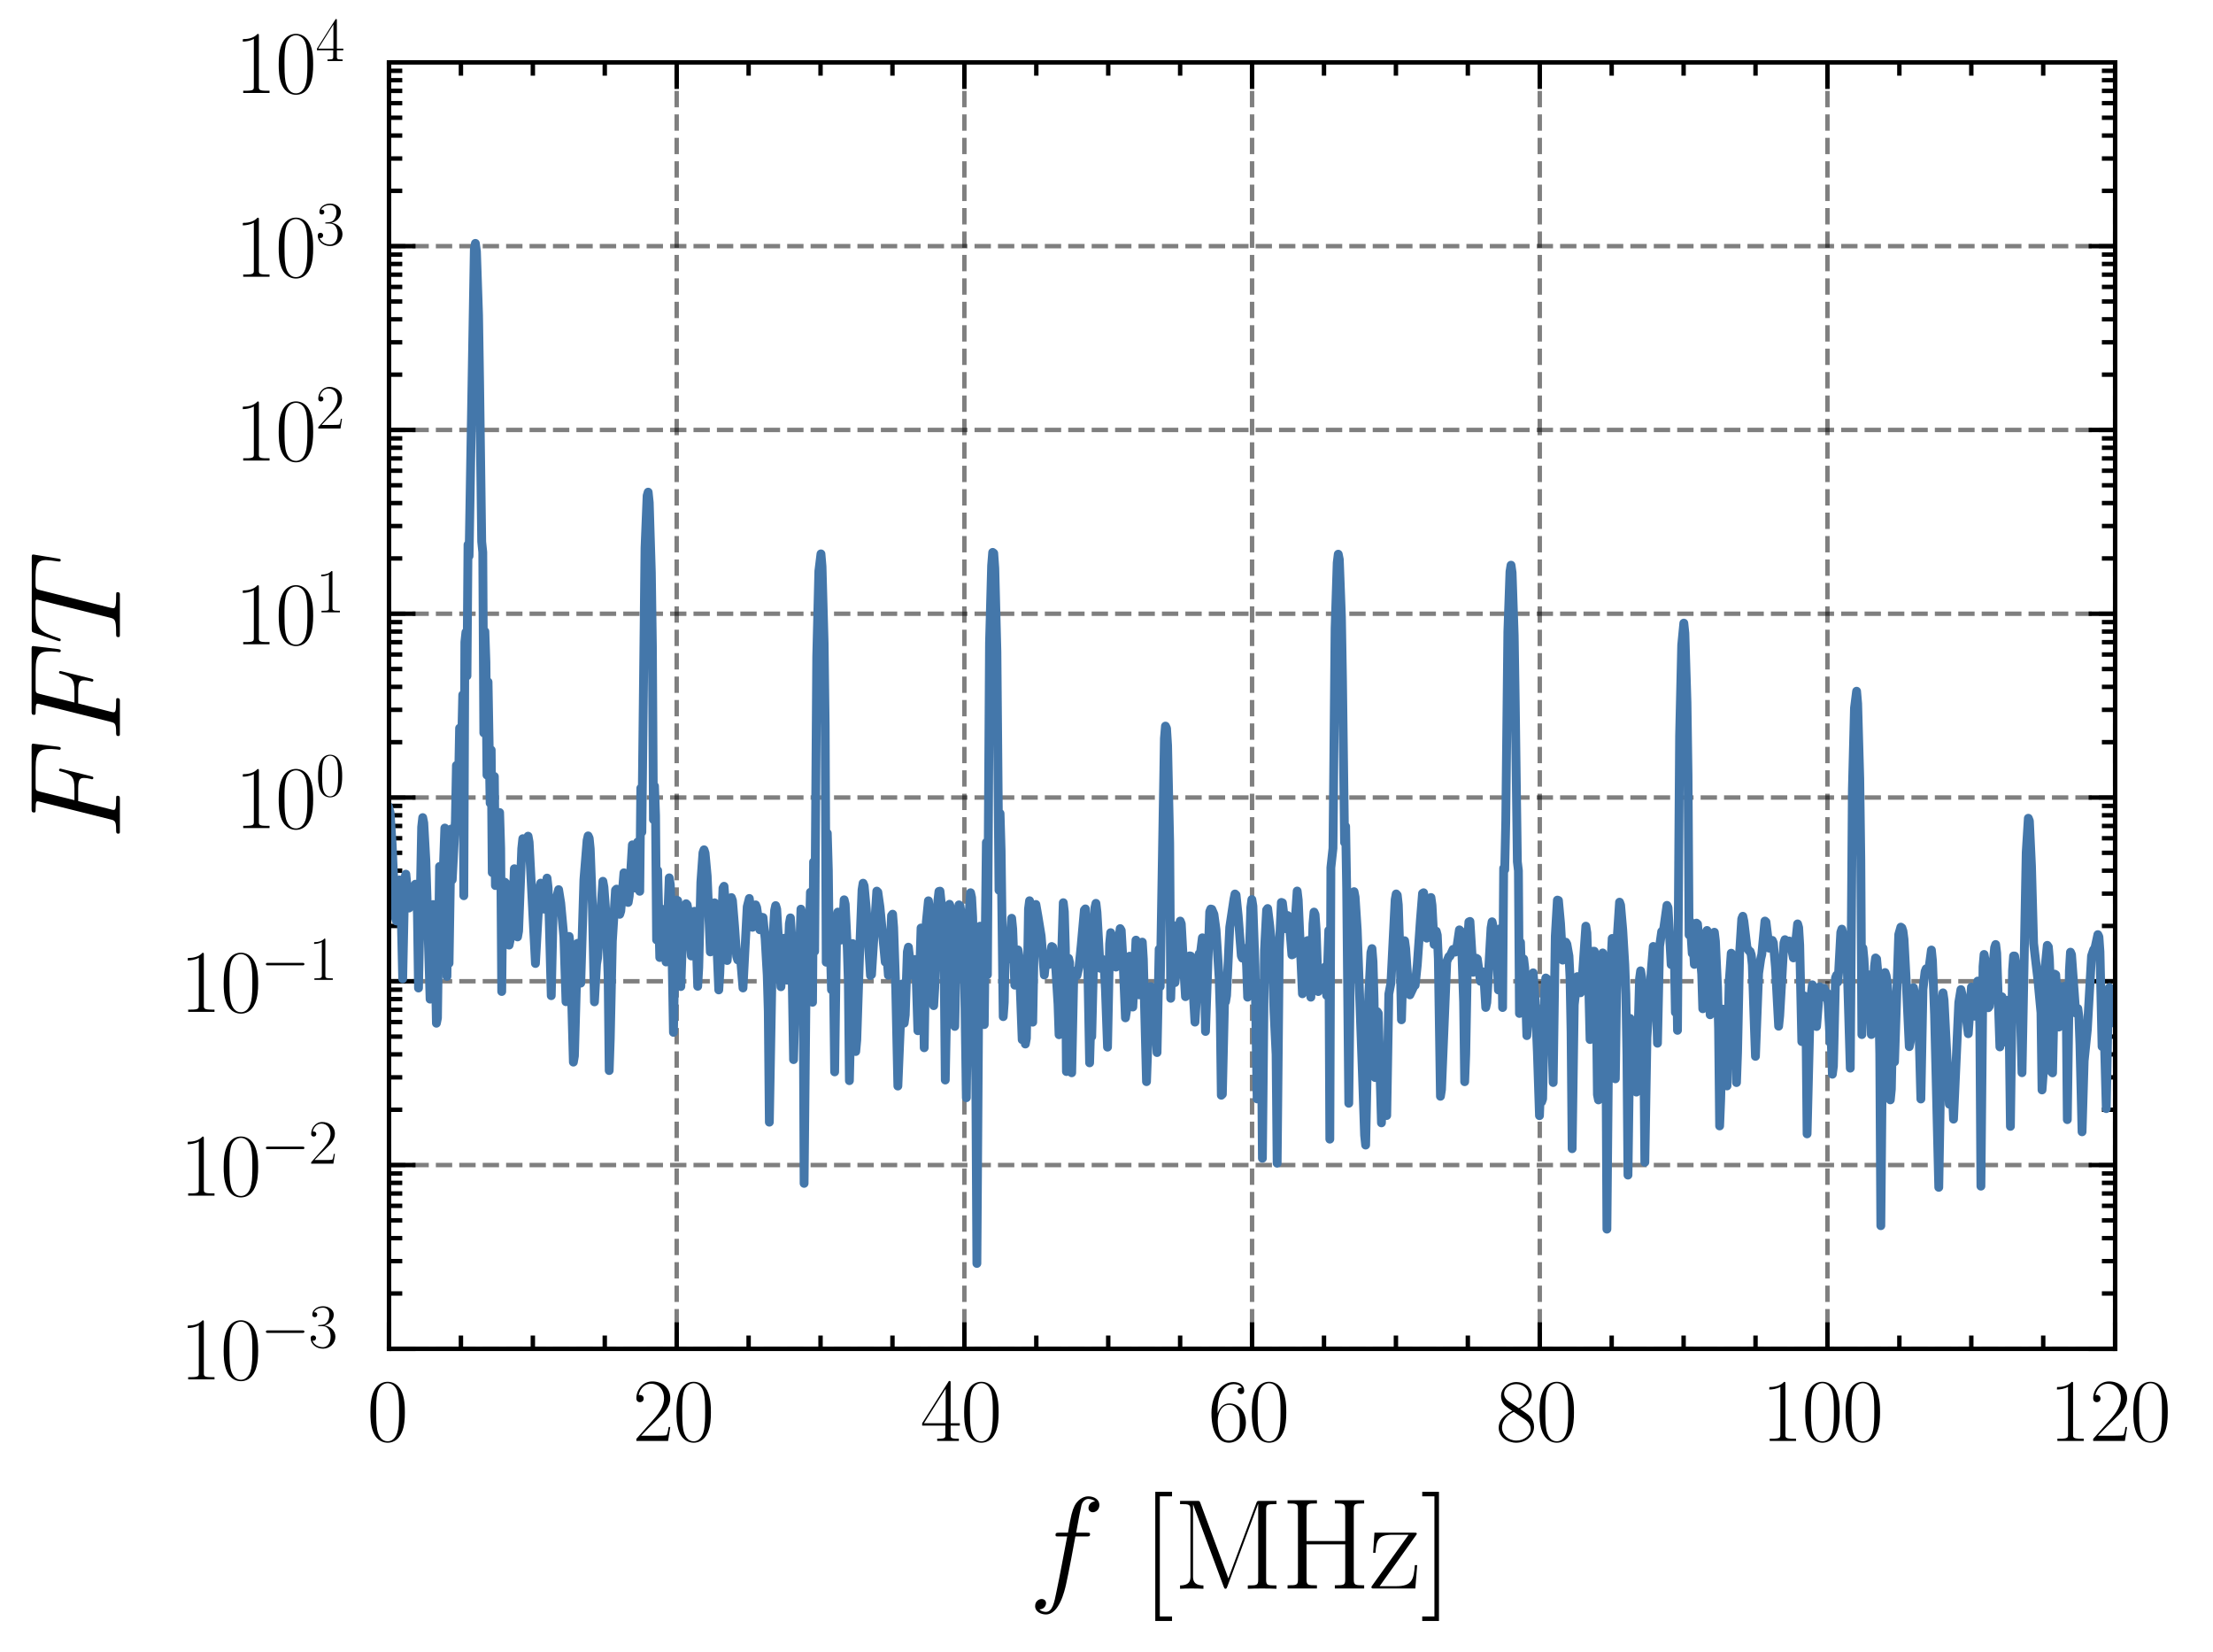 <?xml version="1.0" encoding="utf-8" standalone="no"?>
<!DOCTYPE svg PUBLIC "-//W3C//DTD SVG 1.1//EN"
  "http://www.w3.org/Graphics/SVG/1.1/DTD/svg11.dtd">
<svg xmlns:xlink="http://www.w3.org/1999/xlink" width="250.385pt" height="186.891pt" viewBox="0 0 250.385 186.891" xmlns="http://www.w3.org/2000/svg" version="1.1">
 <defs>
  <style type="text/css">*{stroke-linejoin: round; stroke-linecap: butt}</style>
 </defs>
 <g id="figure_1">
  <g id="patch_1">
   <path d="M -0 186.891 
L 250.385 186.891 
L 250.385 0 
L -0 0 
L -0 186.891 
z
" style="fill: none"/>
  </g>
  <g id="axes_1">
   <g id="patch_2">
    <path d="M 44.013 152.589 
L 239.313 152.589 
L 239.313 7.059 
L 44.013 7.059 
L 44.013 152.589 
z
" style="fill: none"/>
   </g>
   <g id="matplotlib.axis_1">
    <g id="xtick_1">
     <g id="line2d_1">
      <path d="M 44.013 152.589 
L 44.013 7.059 
" clip-path="url(#p78fff3d1eb)" style="fill: none; stroke-dasharray: 1.85,0.8; stroke-dashoffset: 0; stroke: #000000; stroke-opacity: 0.5; stroke-width: 0.5"/>
     </g>
     <g id="line2d_2">
      <defs>
       <path id="me19ff6e5d1" d="M 0 0 
L 0 -3 
" style="stroke: #000000; stroke-width: 0.5"/>
      </defs>
      <g>
       <use xlink:href="#me19ff6e5d1" x="44.013" y="152.589" style="stroke: #000000; stroke-width: 0.5"/>
      </g>
     </g>
     <g id="line2d_3">
      <defs>
       <path id="m6d109bb48d" d="M 0 0 
L 0 3 
" style="stroke: #000000; stroke-width: 0.5"/>
      </defs>
      <g>
       <use xlink:href="#m6d109bb48d" x="44.013" y="7.059" style="stroke: #000000; stroke-width: 0.5"/>
      </g>
     </g>
     <g id="text_1">
      <!-- $\mathdefault{0}$ -->
      <g transform="translate(41.522 163.008) scale(0.1 -0.1)">
       <defs>
        <path id="CMR17-30" d="M 2688 2025 
C 2688 2416 2682 3080 2413 3591 
C 2176 4039 1798 4198 1466 4198 
C 1158 4198 768 4058 525 3597 
C 269 3118 243 2524 243 2025 
C 243 1661 250 1106 448 619 
C 723 -39 1216 -128 1466 -128 
C 1760 -128 2208 -7 2470 600 
C 2662 1042 2688 1559 2688 2025 
z
M 1466 -26 
C 1056 -26 813 325 723 812 
C 653 1188 653 1738 653 2096 
C 653 2588 653 2997 736 3387 
C 858 3929 1216 4096 1466 4096 
C 1728 4096 2067 3923 2189 3400 
C 2272 3036 2278 2607 2278 2096 
C 2278 1680 2278 1169 2202 792 
C 2067 95 1690 -26 1466 -26 
z
" transform="scale(0.016)"/>
       </defs>
       <use xlink:href="#CMR17-30" transform="scale(0.996)"/>
      </g>
     </g>
    </g>
    <g id="xtick_2">
     <g id="line2d_4">
      <path d="M 76.563 152.589 
L 76.563 7.059 
" clip-path="url(#p78fff3d1eb)" style="fill: none; stroke-dasharray: 1.85,0.8; stroke-dashoffset: 0; stroke: #000000; stroke-opacity: 0.5; stroke-width: 0.5"/>
     </g>
     <g id="line2d_5">
      <g>
       <use xlink:href="#me19ff6e5d1" x="76.563" y="152.589" style="stroke: #000000; stroke-width: 0.5"/>
      </g>
     </g>
     <g id="line2d_6">
      <g>
       <use xlink:href="#m6d109bb48d" x="76.563" y="7.059" style="stroke: #000000; stroke-width: 0.5"/>
      </g>
     </g>
     <g id="text_2">
      <!-- $\mathdefault{20}$ -->
      <g transform="translate(71.581 163.008) scale(0.1 -0.1)">
       <defs>
        <path id="CMR17-32" d="M 2669 989 
L 2554 989 
C 2490 536 2438 459 2413 420 
C 2381 369 1920 369 1830 369 
L 602 369 
C 832 619 1280 1072 1824 1597 
C 2214 1967 2669 2402 2669 3035 
C 2669 3790 2067 4224 1395 4224 
C 691 4224 262 3604 262 3030 
C 262 2780 448 2748 525 2748 
C 589 2748 781 2787 781 3010 
C 781 3207 614 3264 525 3264 
C 486 3264 448 3258 422 3245 
C 544 3790 915 4058 1306 4058 
C 1862 4058 2227 3617 2227 3035 
C 2227 2479 1901 2000 1536 1584 
L 262 146 
L 262 0 
L 2515 0 
L 2669 989 
z
" transform="scale(0.016)"/>
       </defs>
       <use xlink:href="#CMR17-32" transform="scale(0.996)"/>
       <use xlink:href="#CMR17-30" transform="translate(45.69 0) scale(0.996)"/>
      </g>
     </g>
    </g>
    <g id="xtick_3">
     <g id="line2d_7">
      <path d="M 109.113 152.589 
L 109.113 7.059 
" clip-path="url(#p78fff3d1eb)" style="fill: none; stroke-dasharray: 1.85,0.8; stroke-dashoffset: 0; stroke: #000000; stroke-opacity: 0.5; stroke-width: 0.5"/>
     </g>
     <g id="line2d_8">
      <g>
       <use xlink:href="#me19ff6e5d1" x="109.113" y="152.589" style="stroke: #000000; stroke-width: 0.5"/>
      </g>
     </g>
     <g id="line2d_9">
      <g>
       <use xlink:href="#m6d109bb48d" x="109.113" y="7.059" style="stroke: #000000; stroke-width: 0.5"/>
      </g>
     </g>
     <g id="text_3">
      <!-- $\mathdefault{40}$ -->
      <g transform="translate(104.131 163.008) scale(0.1 -0.1)">
       <defs>
        <path id="CMR17-34" d="M 2150 4122 
C 2150 4256 2144 4256 2029 4256 
L 128 1254 
L 128 1088 
L 1779 1088 
L 1779 457 
C 1779 224 1766 160 1318 160 
L 1197 160 
L 1197 0 
C 1402 0 1747 0 1965 0 
C 2182 0 2528 0 2733 0 
L 2733 160 
L 2611 160 
C 2163 160 2150 224 2150 457 
L 2150 1088 
L 2803 1088 
L 2803 1254 
L 2150 1254 
L 2150 4122 
z
M 1798 3703 
L 1798 1254 
L 256 1254 
L 1798 3703 
z
" transform="scale(0.016)"/>
       </defs>
       <use xlink:href="#CMR17-34" transform="scale(0.996)"/>
       <use xlink:href="#CMR17-30" transform="translate(45.69 0) scale(0.996)"/>
      </g>
     </g>
    </g>
    <g id="xtick_4">
     <g id="line2d_10">
      <path d="M 141.663 152.589 
L 141.663 7.059 
" clip-path="url(#p78fff3d1eb)" style="fill: none; stroke-dasharray: 1.85,0.8; stroke-dashoffset: 0; stroke: #000000; stroke-opacity: 0.5; stroke-width: 0.5"/>
     </g>
     <g id="line2d_11">
      <g>
       <use xlink:href="#me19ff6e5d1" x="141.663" y="152.589" style="stroke: #000000; stroke-width: 0.5"/>
      </g>
     </g>
     <g id="line2d_12">
      <g>
       <use xlink:href="#m6d109bb48d" x="141.663" y="7.059" style="stroke: #000000; stroke-width: 0.5"/>
      </g>
     </g>
     <g id="text_4">
      <!-- $\mathdefault{60}$ -->
      <g transform="translate(136.681 163.008) scale(0.1 -0.1)">
       <defs>
        <path id="CMR17-36" d="M 678 2176 
C 678 3690 1395 4032 1811 4032 
C 1946 4032 2272 4009 2400 3776 
C 2298 3776 2106 3776 2106 3553 
C 2106 3381 2246 3323 2336 3323 
C 2394 3323 2566 3348 2566 3560 
C 2566 3954 2246 4179 1805 4179 
C 1043 4179 243 3390 243 1984 
C 243 253 966 -128 1478 -128 
C 2099 -128 2688 427 2688 1283 
C 2688 2081 2170 2662 1517 2662 
C 1126 2662 838 2407 678 1960 
L 678 2176 
z
M 1478 25 
C 691 25 691 1200 691 1436 
C 691 1896 909 2560 1504 2560 
C 1613 2560 1926 2560 2138 2120 
C 2253 1870 2253 1609 2253 1289 
C 2253 944 2253 690 2118 434 
C 1978 171 1773 25 1478 25 
z
" transform="scale(0.016)"/>
       </defs>
       <use xlink:href="#CMR17-36" transform="scale(0.996)"/>
       <use xlink:href="#CMR17-30" transform="translate(45.69 0) scale(0.996)"/>
      </g>
     </g>
    </g>
    <g id="xtick_5">
     <g id="line2d_13">
      <path d="M 174.213 152.589 
L 174.213 7.059 
" clip-path="url(#p78fff3d1eb)" style="fill: none; stroke-dasharray: 1.85,0.8; stroke-dashoffset: 0; stroke: #000000; stroke-opacity: 0.5; stroke-width: 0.5"/>
     </g>
     <g id="line2d_14">
      <g>
       <use xlink:href="#me19ff6e5d1" x="174.213" y="152.589" style="stroke: #000000; stroke-width: 0.5"/>
      </g>
     </g>
     <g id="line2d_15">
      <g>
       <use xlink:href="#m6d109bb48d" x="174.213" y="7.059" style="stroke: #000000; stroke-width: 0.5"/>
      </g>
     </g>
     <g id="text_5">
      <!-- $\mathdefault{80}$ -->
      <g transform="translate(169.231 163.008) scale(0.1 -0.1)">
       <defs>
        <path id="CMR17-38" d="M 1741 2264 
C 2144 2467 2554 2773 2554 3263 
C 2554 3841 1990 4179 1472 4179 
C 890 4179 378 3759 378 3180 
C 378 3021 416 2747 666 2505 
C 730 2442 998 2251 1171 2130 
C 883 1983 211 1634 211 934 
C 211 279 838 -128 1459 -128 
C 2144 -128 2720 362 2720 1010 
C 2720 1590 2330 1857 2074 2029 
L 1741 2264 
z
M 902 2822 
C 851 2854 595 3051 595 3351 
C 595 3739 998 4032 1459 4032 
C 1965 4032 2336 3676 2336 3262 
C 2336 2669 1670 2331 1638 2331 
C 1632 2331 1626 2331 1574 2370 
L 902 2822 
z
M 2080 1519 
C 2176 1449 2483 1240 2483 851 
C 2483 381 2010 25 1472 25 
C 890 25 448 438 448 940 
C 448 1443 838 1862 1280 2060 
L 2080 1519 
z
" transform="scale(0.016)"/>
       </defs>
       <use xlink:href="#CMR17-38" transform="scale(0.996)"/>
       <use xlink:href="#CMR17-30" transform="translate(45.69 0) scale(0.996)"/>
      </g>
     </g>
    </g>
    <g id="xtick_6">
     <g id="line2d_16">
      <path d="M 206.763 152.589 
L 206.763 7.059 
" clip-path="url(#p78fff3d1eb)" style="fill: none; stroke-dasharray: 1.85,0.8; stroke-dashoffset: 0; stroke: #000000; stroke-opacity: 0.5; stroke-width: 0.5"/>
     </g>
     <g id="line2d_17">
      <g>
       <use xlink:href="#me19ff6e5d1" x="206.763" y="152.589" style="stroke: #000000; stroke-width: 0.5"/>
      </g>
     </g>
     <g id="line2d_18">
      <g>
       <use xlink:href="#m6d109bb48d" x="206.763" y="7.059" style="stroke: #000000; stroke-width: 0.5"/>
      </g>
     </g>
     <g id="text_6">
      <!-- $\mathdefault{100}$ -->
      <g transform="translate(199.291 163.008) scale(0.1 -0.1)">
       <defs>
        <path id="CMR17-31" d="M 1702 4058 
C 1702 4192 1696 4192 1606 4192 
C 1357 3916 979 3827 621 3827 
C 602 3827 570 3827 563 3808 
C 557 3795 557 3782 557 3648 
C 755 3648 1088 3686 1344 3839 
L 1344 461 
C 1344 236 1331 160 781 160 
L 589 160 
L 589 0 
C 896 0 1216 0 1523 0 
C 1830 0 2150 0 2458 0 
L 2458 160 
L 2266 160 
C 1715 160 1702 230 1702 458 
L 1702 4058 
z
" transform="scale(0.016)"/>
       </defs>
       <use xlink:href="#CMR17-31" transform="scale(0.996)"/>
       <use xlink:href="#CMR17-30" transform="translate(45.69 0) scale(0.996)"/>
       <use xlink:href="#CMR17-30" transform="translate(91.381 0) scale(0.996)"/>
      </g>
     </g>
    </g>
    <g id="xtick_7">
     <g id="line2d_19">
      <path d="M 239.313 152.589 
L 239.313 7.059 
" clip-path="url(#p78fff3d1eb)" style="fill: none; stroke-dasharray: 1.85,0.8; stroke-dashoffset: 0; stroke: #000000; stroke-opacity: 0.5; stroke-width: 0.5"/>
     </g>
     <g id="line2d_20">
      <g>
       <use xlink:href="#me19ff6e5d1" x="239.313" y="152.589" style="stroke: #000000; stroke-width: 0.5"/>
      </g>
     </g>
     <g id="line2d_21">
      <g>
       <use xlink:href="#m6d109bb48d" x="239.313" y="7.059" style="stroke: #000000; stroke-width: 0.5"/>
      </g>
     </g>
     <g id="text_7">
      <!-- $\mathdefault{120}$ -->
      <g transform="translate(231.841 163.008) scale(0.1 -0.1)">
       <use xlink:href="#CMR17-31" transform="scale(0.996)"/>
       <use xlink:href="#CMR17-32" transform="translate(45.69 0) scale(0.996)"/>
       <use xlink:href="#CMR17-30" transform="translate(91.381 0) scale(0.996)"/>
      </g>
     </g>
    </g>
    <g id="xtick_8">
     <g id="line2d_22">
      <defs>
       <path id="ma65dacf7f7" d="M 0 0 
L 0 -1.5 
" style="stroke: #000000; stroke-width: 0.5"/>
      </defs>
      <g>
       <use xlink:href="#ma65dacf7f7" x="52.15" y="152.589" style="stroke: #000000; stroke-width: 0.5"/>
      </g>
     </g>
     <g id="line2d_23">
      <defs>
       <path id="m4d613dba8d" d="M 0 0 
L 0 1.5 
" style="stroke: #000000; stroke-width: 0.5"/>
      </defs>
      <g>
       <use xlink:href="#m4d613dba8d" x="52.15" y="7.059" style="stroke: #000000; stroke-width: 0.5"/>
      </g>
     </g>
    </g>
    <g id="xtick_9">
     <g id="line2d_24">
      <g>
       <use xlink:href="#ma65dacf7f7" x="60.288" y="152.589" style="stroke: #000000; stroke-width: 0.5"/>
      </g>
     </g>
     <g id="line2d_25">
      <g>
       <use xlink:href="#m4d613dba8d" x="60.288" y="7.059" style="stroke: #000000; stroke-width: 0.5"/>
      </g>
     </g>
    </g>
    <g id="xtick_10">
     <g id="line2d_26">
      <g>
       <use xlink:href="#ma65dacf7f7" x="68.425" y="152.589" style="stroke: #000000; stroke-width: 0.5"/>
      </g>
     </g>
     <g id="line2d_27">
      <g>
       <use xlink:href="#m4d613dba8d" x="68.425" y="7.059" style="stroke: #000000; stroke-width: 0.5"/>
      </g>
     </g>
    </g>
    <g id="xtick_11">
     <g id="line2d_28">
      <g>
       <use xlink:href="#ma65dacf7f7" x="84.7" y="152.589" style="stroke: #000000; stroke-width: 0.5"/>
      </g>
     </g>
     <g id="line2d_29">
      <g>
       <use xlink:href="#m4d613dba8d" x="84.7" y="7.059" style="stroke: #000000; stroke-width: 0.5"/>
      </g>
     </g>
    </g>
    <g id="xtick_12">
     <g id="line2d_30">
      <g>
       <use xlink:href="#ma65dacf7f7" x="92.838" y="152.589" style="stroke: #000000; stroke-width: 0.5"/>
      </g>
     </g>
     <g id="line2d_31">
      <g>
       <use xlink:href="#m4d613dba8d" x="92.838" y="7.059" style="stroke: #000000; stroke-width: 0.5"/>
      </g>
     </g>
    </g>
    <g id="xtick_13">
     <g id="line2d_32">
      <g>
       <use xlink:href="#ma65dacf7f7" x="100.975" y="152.589" style="stroke: #000000; stroke-width: 0.5"/>
      </g>
     </g>
     <g id="line2d_33">
      <g>
       <use xlink:href="#m4d613dba8d" x="100.975" y="7.059" style="stroke: #000000; stroke-width: 0.5"/>
      </g>
     </g>
    </g>
    <g id="xtick_14">
     <g id="line2d_34">
      <g>
       <use xlink:href="#ma65dacf7f7" x="117.25" y="152.589" style="stroke: #000000; stroke-width: 0.5"/>
      </g>
     </g>
     <g id="line2d_35">
      <g>
       <use xlink:href="#m4d613dba8d" x="117.25" y="7.059" style="stroke: #000000; stroke-width: 0.5"/>
      </g>
     </g>
    </g>
    <g id="xtick_15">
     <g id="line2d_36">
      <g>
       <use xlink:href="#ma65dacf7f7" x="125.388" y="152.589" style="stroke: #000000; stroke-width: 0.5"/>
      </g>
     </g>
     <g id="line2d_37">
      <g>
       <use xlink:href="#m4d613dba8d" x="125.388" y="7.059" style="stroke: #000000; stroke-width: 0.5"/>
      </g>
     </g>
    </g>
    <g id="xtick_16">
     <g id="line2d_38">
      <g>
       <use xlink:href="#ma65dacf7f7" x="133.525" y="152.589" style="stroke: #000000; stroke-width: 0.5"/>
      </g>
     </g>
     <g id="line2d_39">
      <g>
       <use xlink:href="#m4d613dba8d" x="133.525" y="7.059" style="stroke: #000000; stroke-width: 0.5"/>
      </g>
     </g>
    </g>
    <g id="xtick_17">
     <g id="line2d_40">
      <g>
       <use xlink:href="#ma65dacf7f7" x="149.8" y="152.589" style="stroke: #000000; stroke-width: 0.5"/>
      </g>
     </g>
     <g id="line2d_41">
      <g>
       <use xlink:href="#m4d613dba8d" x="149.8" y="7.059" style="stroke: #000000; stroke-width: 0.5"/>
      </g>
     </g>
    </g>
    <g id="xtick_18">
     <g id="line2d_42">
      <g>
       <use xlink:href="#ma65dacf7f7" x="157.938" y="152.589" style="stroke: #000000; stroke-width: 0.5"/>
      </g>
     </g>
     <g id="line2d_43">
      <g>
       <use xlink:href="#m4d613dba8d" x="157.938" y="7.059" style="stroke: #000000; stroke-width: 0.5"/>
      </g>
     </g>
    </g>
    <g id="xtick_19">
     <g id="line2d_44">
      <g>
       <use xlink:href="#ma65dacf7f7" x="166.075" y="152.589" style="stroke: #000000; stroke-width: 0.5"/>
      </g>
     </g>
     <g id="line2d_45">
      <g>
       <use xlink:href="#m4d613dba8d" x="166.075" y="7.059" style="stroke: #000000; stroke-width: 0.5"/>
      </g>
     </g>
    </g>
    <g id="xtick_20">
     <g id="line2d_46">
      <g>
       <use xlink:href="#ma65dacf7f7" x="182.35" y="152.589" style="stroke: #000000; stroke-width: 0.5"/>
      </g>
     </g>
     <g id="line2d_47">
      <g>
       <use xlink:href="#m4d613dba8d" x="182.35" y="7.059" style="stroke: #000000; stroke-width: 0.5"/>
      </g>
     </g>
    </g>
    <g id="xtick_21">
     <g id="line2d_48">
      <g>
       <use xlink:href="#ma65dacf7f7" x="190.488" y="152.589" style="stroke: #000000; stroke-width: 0.5"/>
      </g>
     </g>
     <g id="line2d_49">
      <g>
       <use xlink:href="#m4d613dba8d" x="190.488" y="7.059" style="stroke: #000000; stroke-width: 0.5"/>
      </g>
     </g>
    </g>
    <g id="xtick_22">
     <g id="line2d_50">
      <g>
       <use xlink:href="#ma65dacf7f7" x="198.625" y="152.589" style="stroke: #000000; stroke-width: 0.5"/>
      </g>
     </g>
     <g id="line2d_51">
      <g>
       <use xlink:href="#m4d613dba8d" x="198.625" y="7.059" style="stroke: #000000; stroke-width: 0.5"/>
      </g>
     </g>
    </g>
    <g id="xtick_23">
     <g id="line2d_52">
      <g>
       <use xlink:href="#ma65dacf7f7" x="214.9" y="152.589" style="stroke: #000000; stroke-width: 0.5"/>
      </g>
     </g>
     <g id="line2d_53">
      <g>
       <use xlink:href="#m4d613dba8d" x="214.9" y="7.059" style="stroke: #000000; stroke-width: 0.5"/>
      </g>
     </g>
    </g>
    <g id="xtick_24">
     <g id="line2d_54">
      <g>
       <use xlink:href="#ma65dacf7f7" x="223.038" y="152.589" style="stroke: #000000; stroke-width: 0.5"/>
      </g>
     </g>
     <g id="line2d_55">
      <g>
       <use xlink:href="#m4d613dba8d" x="223.038" y="7.059" style="stroke: #000000; stroke-width: 0.5"/>
      </g>
     </g>
    </g>
    <g id="xtick_25">
     <g id="line2d_56">
      <g>
       <use xlink:href="#ma65dacf7f7" x="231.175" y="152.589" style="stroke: #000000; stroke-width: 0.5"/>
      </g>
     </g>
     <g id="line2d_57">
      <g>
       <use xlink:href="#m4d613dba8d" x="231.175" y="7.059" style="stroke: #000000; stroke-width: 0.5"/>
      </g>
     </g>
    </g>
    <g id="text_8">
     <!-- $f$ [MHz] -->
     <g transform="translate(116.369 179.705) scale(0.144 -0.144)">
      <defs>
       <path id="CMMI12-66" d="M 2854 2566 
C 2982 2566 3034 2566 3034 2688 
C 3034 2752 2982 2752 2867 2752 
L 2349 2752 
C 2470 3429 2560 3897 2611 4107 
C 2650 4265 2784 4416 2950 4416 
C 3085 4416 3219 4358 3283 4298 
C 3034 4272 2957 4082 2957 3969 
C 2957 3837 3053 3759 3174 3759 
C 3302 3759 3494 3870 3494 4119 
C 3494 4393 3226 4544 2944 4544 
C 2669 4544 2400 4334 2272 4078 
C 2157 3848 2093 3611 1946 2752 
L 1517 2752 
C 1395 2752 1331 2752 1331 2637 
C 1331 2566 1370 2566 1498 2566 
L 1907 2566 
C 1792 1976 1530 542 1382 -137 
C 1274 -689 1178 -1152 858 -1152 
C 838 -1152 653 -1152 538 -1031 
C 864 -1005 864 -726 864 -720 
C 864 -593 768 -517 646 -517 
C 518 -517 326 -625 326 -867 
C 326 -1140 608 -1280 858 -1280 
C 1510 -1280 1779 -118 1850 199 
C 1965 688 2278 2376 2310 2566 
L 2854 2566 
z
" transform="scale(0.016)"/>
       <path id="CMR17-5b" d="M 1504 -1600 
L 1504 -1377 
L 902 -1377 
L 902 4544 
L 1504 4544 
L 1504 4767 
L 678 4767 
L 678 -1600 
L 1504 -1600 
z
" transform="scale(0.016)"/>
       <path id="CMR17-4d" d="M 1338 4224 
C 1299 4320 1293 4320 1158 4320 
L 339 4320 
L 339 4160 
C 781 4160 851 4160 851 3875 
L 851 610 
C 851 451 851 153 339 153 
L 339 -13 
C 486 0 755 0 915 0 
C 1075 0 1344 0 1491 -13 
L 1491 153 
C 979 153 979 451 979 610 
L 979 4135 
L 986 4135 
L 2490 89 
C 2515 25 2528 -13 2579 -13 
C 2630 -13 2643 25 2669 89 
L 4186 4166 
L 4192 4166 
L 4192 438 
C 4192 153 4122 153 3680 153 
L 3680 -13 
C 3853 0 4198 0 4384 0 
C 4570 0 4922 0 5094 -13 
L 5094 153 
C 4653 153 4582 153 4582 438 
L 4582 3875 
C 4582 4160 4653 4160 5094 4160 
L 5094 4320 
L 4282 4320 
C 4147 4320 4141 4314 4102 4218 
L 2720 502 
L 1338 4224 
z
" transform="scale(0.016)"/>
       <path id="CMR17-48" d="M 3590 3905 
C 3590 4192 3661 4192 4102 4192 
L 4102 4352 
C 3917 4352 3578 4352 3379 4352 
C 3181 4352 2842 4352 2656 4352 
L 2656 4192 
C 3098 4192 3168 4192 3168 3904 
L 3168 2341 
L 1261 2341 
L 1261 3904 
C 1261 4192 1331 4192 1773 4192 
L 1773 4352 
C 1587 4352 1248 4352 1050 4352 
C 851 4352 512 4352 326 4352 
L 326 4192 
C 768 4192 838 4192 838 3905 
L 838 447 
C 838 160 768 160 326 160 
L 326 0 
C 512 0 851 0 1050 0 
C 1248 0 1587 0 1773 0 
L 1773 160 
C 1331 160 1261 160 1261 446 
L 1261 2176 
L 3168 2176 
L 3168 446 
C 3168 160 3098 160 2656 160 
L 2656 0 
C 2842 0 3181 0 3379 0 
C 3578 0 3917 0 4102 0 
L 4102 160 
C 3661 160 3590 160 3590 447 
L 3590 3905 
z
" transform="scale(0.016)"/>
       <path id="CMR17-7a" d="M 2310 2605 
C 2362 2670 2362 2682 2362 2695 
C 2362 2752 2336 2752 2221 2752 
L 275 2752 
L 211 1760 
L 326 1760 
C 371 2381 442 2650 1178 2650 
L 1958 2650 
L 128 96 
C 128 0 134 0 269 0 
L 2291 0 
L 2381 1152 
L 2266 1152 
C 2214 442 2131 115 1350 115 
L 531 115 
L 2310 2605 
z
" transform="scale(0.016)"/>
       <path id="CMR17-5d" d="M 915 4767 
L 90 4767 
L 90 4544 
L 691 4544 
L 691 -1377 
L 90 -1377 
L 90 -1600 
L 915 -1600 
L 915 4767 
z
" transform="scale(0.016)"/>
      </defs>
      <use xlink:href="#CMMI12-66" transform="scale(0.996)"/>
      <use xlink:href="#CMR17-5b" transform="translate(88.796 0) scale(0.996)"/>
      <use xlink:href="#CMR17-4d" transform="translate(113.667 0) scale(0.996)"/>
      <use xlink:href="#CMR17-48" transform="translate(198.354 0) scale(0.996)"/>
      <use xlink:href="#CMR17-7a" transform="translate(267.427 0) scale(0.996)"/>
      <use xlink:href="#CMR17-5d" transform="translate(307.912 0) scale(0.996)"/>
     </g>
    </g>
   </g>
   <g id="matplotlib.axis_2">
    <g id="ytick_1">
     <g id="line2d_58">
      <path d="M 44.013 152.589 
L 239.313 152.589 
" clip-path="url(#p78fff3d1eb)" style="fill: none; stroke-dasharray: 1.85,0.8; stroke-dashoffset: 0; stroke: #000000; stroke-opacity: 0.5; stroke-width: 0.5"/>
     </g>
     <g id="line2d_59">
      <defs>
       <path id="mb66ae17504" d="M 0 0 
L 3 0 
" style="stroke: #000000; stroke-width: 0.5"/>
      </defs>
      <g>
       <use xlink:href="#mb66ae17504" x="44.013" y="152.589" style="stroke: #000000; stroke-width: 0.5"/>
      </g>
     </g>
     <g id="line2d_60">
      <defs>
       <path id="m6a8669b18d" d="M 0 0 
L -3 0 
" style="stroke: #000000; stroke-width: 0.5"/>
      </defs>
      <g>
       <use xlink:href="#m6a8669b18d" x="239.313" y="152.589" style="stroke: #000000; stroke-width: 0.5"/>
      </g>
     </g>
     <g id="text_9">
      <!-- $\mathdefault{10^{-3}}$ -->
      <g transform="translate(20.352 156.048) scale(0.1 -0.1)">
       <defs>
        <path id="CMSY10-0" d="M 4218 1472 
C 4326 1472 4442 1472 4442 1600 
C 4442 1728 4326 1728 4218 1728 
L 755 1728 
C 646 1728 531 1728 531 1600 
C 531 1472 646 1472 755 1472 
L 4218 1472 
z
" transform="scale(0.016)"/>
        <path id="CMR17-33" d="M 1414 2157 
C 1984 2157 2234 1662 2234 1090 
C 2234 320 1824 25 1453 25 
C 1114 25 563 194 390 693 
C 422 680 454 680 486 680 
C 640 680 755 782 755 948 
C 755 1133 614 1216 486 1216 
C 378 1216 211 1165 211 926 
C 211 335 787 -128 1466 -128 
C 2176 -128 2720 430 2720 1085 
C 2720 1707 2208 2157 1600 2227 
C 2086 2328 2554 2756 2554 3329 
C 2554 3820 2048 4179 1472 4179 
C 890 4179 378 3829 378 3329 
C 378 3110 544 3072 627 3072 
C 762 3072 877 3155 877 3321 
C 877 3486 762 3569 627 3569 
C 602 3569 570 3569 544 3557 
C 730 3959 1235 4032 1459 4032 
C 1683 4032 2106 3925 2106 3320 
C 2106 3143 2080 2828 1862 2550 
C 1670 2304 1453 2304 1242 2284 
C 1210 2284 1062 2269 1037 2269 
C 992 2263 966 2257 966 2208 
C 966 2163 973 2157 1101 2157 
L 1414 2157 
z
" transform="scale(0.016)"/>
       </defs>
       <use xlink:href="#CMR17-31" transform="scale(0.996)"/>
       <use xlink:href="#CMR17-30" transform="translate(45.69 0) scale(0.996)"/>
       <use xlink:href="#CMSY10-0" transform="translate(91.381 36.154) scale(0.697)"/>
       <use xlink:href="#CMR17-33" transform="translate(145.622 36.154) scale(0.697)"/>
      </g>
     </g>
    </g>
    <g id="ytick_2">
     <g id="line2d_61">
      <path d="M 44.013 131.799 
L 239.313 131.799 
" clip-path="url(#p78fff3d1eb)" style="fill: none; stroke-dasharray: 1.85,0.8; stroke-dashoffset: 0; stroke: #000000; stroke-opacity: 0.5; stroke-width: 0.5"/>
     </g>
     <g id="line2d_62">
      <g>
       <use xlink:href="#mb66ae17504" x="44.013" y="131.799" style="stroke: #000000; stroke-width: 0.5"/>
      </g>
     </g>
     <g id="line2d_63">
      <g>
       <use xlink:href="#m6a8669b18d" x="239.313" y="131.799" style="stroke: #000000; stroke-width: 0.5"/>
      </g>
     </g>
     <g id="text_10">
      <!-- $\mathdefault{10^{-2}}$ -->
      <g transform="translate(20.352 135.258) scale(0.1 -0.1)">
       <use xlink:href="#CMR17-31" transform="scale(0.996)"/>
       <use xlink:href="#CMR17-30" transform="translate(45.69 0) scale(0.996)"/>
       <use xlink:href="#CMSY10-0" transform="translate(91.381 36.154) scale(0.697)"/>
       <use xlink:href="#CMR17-32" transform="translate(145.622 36.154) scale(0.697)"/>
      </g>
     </g>
    </g>
    <g id="ytick_3">
     <g id="line2d_64">
      <path d="M 44.013 111.009 
L 239.313 111.009 
" clip-path="url(#p78fff3d1eb)" style="fill: none; stroke-dasharray: 1.85,0.8; stroke-dashoffset: 0; stroke: #000000; stroke-opacity: 0.5; stroke-width: 0.5"/>
     </g>
     <g id="line2d_65">
      <g>
       <use xlink:href="#mb66ae17504" x="44.013" y="111.009" style="stroke: #000000; stroke-width: 0.5"/>
      </g>
     </g>
     <g id="line2d_66">
      <g>
       <use xlink:href="#m6a8669b18d" x="239.313" y="111.009" style="stroke: #000000; stroke-width: 0.5"/>
      </g>
     </g>
     <g id="text_11">
      <!-- $\mathdefault{10^{-1}}$ -->
      <g transform="translate(20.352 114.468) scale(0.1 -0.1)">
       <use xlink:href="#CMR17-31" transform="scale(0.996)"/>
       <use xlink:href="#CMR17-30" transform="translate(45.69 0) scale(0.996)"/>
       <use xlink:href="#CMSY10-0" transform="translate(91.381 36.154) scale(0.697)"/>
       <use xlink:href="#CMR17-31" transform="translate(145.622 36.154) scale(0.697)"/>
      </g>
     </g>
    </g>
    <g id="ytick_4">
     <g id="line2d_67">
      <path d="M 44.013 90.219 
L 239.313 90.219 
" clip-path="url(#p78fff3d1eb)" style="fill: none; stroke-dasharray: 1.85,0.8; stroke-dashoffset: 0; stroke: #000000; stroke-opacity: 0.5; stroke-width: 0.5"/>
     </g>
     <g id="line2d_68">
      <g>
       <use xlink:href="#mb66ae17504" x="44.013" y="90.219" style="stroke: #000000; stroke-width: 0.5"/>
      </g>
     </g>
     <g id="line2d_69">
      <g>
       <use xlink:href="#m6a8669b18d" x="239.313" y="90.219" style="stroke: #000000; stroke-width: 0.5"/>
      </g>
     </g>
     <g id="text_12">
      <!-- $\mathdefault{10^{0}}$ -->
      <g transform="translate(26.579 93.678) scale(0.1 -0.1)">
       <use xlink:href="#CMR17-31" transform="scale(0.996)"/>
       <use xlink:href="#CMR17-30" transform="translate(45.69 0) scale(0.996)"/>
       <use xlink:href="#CMR17-30" transform="translate(91.381 36.154) scale(0.697)"/>
      </g>
     </g>
    </g>
    <g id="ytick_5">
     <g id="line2d_70">
      <path d="M 44.013 69.429 
L 239.313 69.429 
" clip-path="url(#p78fff3d1eb)" style="fill: none; stroke-dasharray: 1.85,0.8; stroke-dashoffset: 0; stroke: #000000; stroke-opacity: 0.5; stroke-width: 0.5"/>
     </g>
     <g id="line2d_71">
      <g>
       <use xlink:href="#mb66ae17504" x="44.013" y="69.429" style="stroke: #000000; stroke-width: 0.5"/>
      </g>
     </g>
     <g id="line2d_72">
      <g>
       <use xlink:href="#m6a8669b18d" x="239.313" y="69.429" style="stroke: #000000; stroke-width: 0.5"/>
      </g>
     </g>
     <g id="text_13">
      <!-- $\mathdefault{10^{1}}$ -->
      <g transform="translate(26.579 72.888) scale(0.1 -0.1)">
       <use xlink:href="#CMR17-31" transform="scale(0.996)"/>
       <use xlink:href="#CMR17-30" transform="translate(45.69 0) scale(0.996)"/>
       <use xlink:href="#CMR17-31" transform="translate(91.381 36.154) scale(0.697)"/>
      </g>
     </g>
    </g>
    <g id="ytick_6">
     <g id="line2d_73">
      <path d="M 44.013 48.639 
L 239.313 48.639 
" clip-path="url(#p78fff3d1eb)" style="fill: none; stroke-dasharray: 1.85,0.8; stroke-dashoffset: 0; stroke: #000000; stroke-opacity: 0.5; stroke-width: 0.5"/>
     </g>
     <g id="line2d_74">
      <g>
       <use xlink:href="#mb66ae17504" x="44.013" y="48.639" style="stroke: #000000; stroke-width: 0.5"/>
      </g>
     </g>
     <g id="line2d_75">
      <g>
       <use xlink:href="#m6a8669b18d" x="239.313" y="48.639" style="stroke: #000000; stroke-width: 0.5"/>
      </g>
     </g>
     <g id="text_14">
      <!-- $\mathdefault{10^{2}}$ -->
      <g transform="translate(26.579 52.098) scale(0.1 -0.1)">
       <use xlink:href="#CMR17-31" transform="scale(0.996)"/>
       <use xlink:href="#CMR17-30" transform="translate(45.69 0) scale(0.996)"/>
       <use xlink:href="#CMR17-32" transform="translate(91.381 36.154) scale(0.697)"/>
      </g>
     </g>
    </g>
    <g id="ytick_7">
     <g id="line2d_76">
      <path d="M 44.013 27.849 
L 239.313 27.849 
" clip-path="url(#p78fff3d1eb)" style="fill: none; stroke-dasharray: 1.85,0.8; stroke-dashoffset: 0; stroke: #000000; stroke-opacity: 0.5; stroke-width: 0.5"/>
     </g>
     <g id="line2d_77">
      <g>
       <use xlink:href="#mb66ae17504" x="44.013" y="27.849" style="stroke: #000000; stroke-width: 0.5"/>
      </g>
     </g>
     <g id="line2d_78">
      <g>
       <use xlink:href="#m6a8669b18d" x="239.313" y="27.849" style="stroke: #000000; stroke-width: 0.5"/>
      </g>
     </g>
     <g id="text_15">
      <!-- $\mathdefault{10^{3}}$ -->
      <g transform="translate(26.579 31.308) scale(0.1 -0.1)">
       <use xlink:href="#CMR17-31" transform="scale(0.996)"/>
       <use xlink:href="#CMR17-30" transform="translate(45.69 0) scale(0.996)"/>
       <use xlink:href="#CMR17-33" transform="translate(91.381 36.154) scale(0.697)"/>
      </g>
     </g>
    </g>
    <g id="ytick_8">
     <g id="line2d_79">
      <path d="M 44.013 7.059 
L 239.313 7.059 
" clip-path="url(#p78fff3d1eb)" style="fill: none; stroke-dasharray: 1.85,0.8; stroke-dashoffset: 0; stroke: #000000; stroke-opacity: 0.5; stroke-width: 0.5"/>
     </g>
     <g id="line2d_80">
      <g>
       <use xlink:href="#mb66ae17504" x="44.013" y="7.059" style="stroke: #000000; stroke-width: 0.5"/>
      </g>
     </g>
     <g id="line2d_81">
      <g>
       <use xlink:href="#m6a8669b18d" x="239.313" y="7.059" style="stroke: #000000; stroke-width: 0.5"/>
      </g>
     </g>
     <g id="text_16">
      <!-- $\mathdefault{10^{4}}$ -->
      <g transform="translate(26.579 10.518) scale(0.1 -0.1)">
       <use xlink:href="#CMR17-31" transform="scale(0.996)"/>
       <use xlink:href="#CMR17-30" transform="translate(45.69 0) scale(0.996)"/>
       <use xlink:href="#CMR17-34" transform="translate(91.381 36.154) scale(0.697)"/>
      </g>
     </g>
    </g>
    <g id="ytick_9">
     <g id="line2d_82">
      <defs>
       <path id="mbd104f9f0b" d="M 0 0 
L 1.5 0 
" style="stroke: #000000; stroke-width: 0.5"/>
      </defs>
      <g>
       <use xlink:href="#mbd104f9f0b" x="44.013" y="146.331" style="stroke: #000000; stroke-width: 0.5"/>
      </g>
     </g>
     <g id="line2d_83">
      <defs>
       <path id="m156089222c" d="M 0 0 
L -1.5 0 
" style="stroke: #000000; stroke-width: 0.5"/>
      </defs>
      <g>
       <use xlink:href="#m156089222c" x="239.313" y="146.331" style="stroke: #000000; stroke-width: 0.5"/>
      </g>
     </g>
    </g>
    <g id="ytick_10">
     <g id="line2d_84">
      <g>
       <use xlink:href="#mbd104f9f0b" x="44.013" y="142.67" style="stroke: #000000; stroke-width: 0.5"/>
      </g>
     </g>
     <g id="line2d_85">
      <g>
       <use xlink:href="#m156089222c" x="239.313" y="142.67" style="stroke: #000000; stroke-width: 0.5"/>
      </g>
     </g>
    </g>
    <g id="ytick_11">
     <g id="line2d_86">
      <g>
       <use xlink:href="#mbd104f9f0b" x="44.013" y="140.072" style="stroke: #000000; stroke-width: 0.5"/>
      </g>
     </g>
     <g id="line2d_87">
      <g>
       <use xlink:href="#m156089222c" x="239.313" y="140.072" style="stroke: #000000; stroke-width: 0.5"/>
      </g>
     </g>
    </g>
    <g id="ytick_12">
     <g id="line2d_88">
      <g>
       <use xlink:href="#mbd104f9f0b" x="44.013" y="138.058" style="stroke: #000000; stroke-width: 0.5"/>
      </g>
     </g>
     <g id="line2d_89">
      <g>
       <use xlink:href="#m156089222c" x="239.313" y="138.058" style="stroke: #000000; stroke-width: 0.5"/>
      </g>
     </g>
    </g>
    <g id="ytick_13">
     <g id="line2d_90">
      <g>
       <use xlink:href="#mbd104f9f0b" x="44.013" y="136.411" style="stroke: #000000; stroke-width: 0.5"/>
      </g>
     </g>
     <g id="line2d_91">
      <g>
       <use xlink:href="#m156089222c" x="239.313" y="136.411" style="stroke: #000000; stroke-width: 0.5"/>
      </g>
     </g>
    </g>
    <g id="ytick_14">
     <g id="line2d_92">
      <g>
       <use xlink:href="#mbd104f9f0b" x="44.013" y="135.02" style="stroke: #000000; stroke-width: 0.5"/>
      </g>
     </g>
     <g id="line2d_93">
      <g>
       <use xlink:href="#m156089222c" x="239.313" y="135.02" style="stroke: #000000; stroke-width: 0.5"/>
      </g>
     </g>
    </g>
    <g id="ytick_15">
     <g id="line2d_94">
      <g>
       <use xlink:href="#mbd104f9f0b" x="44.013" y="133.814" style="stroke: #000000; stroke-width: 0.5"/>
      </g>
     </g>
     <g id="line2d_95">
      <g>
       <use xlink:href="#m156089222c" x="239.313" y="133.814" style="stroke: #000000; stroke-width: 0.5"/>
      </g>
     </g>
    </g>
    <g id="ytick_16">
     <g id="line2d_96">
      <g>
       <use xlink:href="#mbd104f9f0b" x="44.013" y="132.751" style="stroke: #000000; stroke-width: 0.5"/>
      </g>
     </g>
     <g id="line2d_97">
      <g>
       <use xlink:href="#m156089222c" x="239.313" y="132.751" style="stroke: #000000; stroke-width: 0.5"/>
      </g>
     </g>
    </g>
    <g id="ytick_17">
     <g id="line2d_98">
      <g>
       <use xlink:href="#mbd104f9f0b" x="44.013" y="125.541" style="stroke: #000000; stroke-width: 0.5"/>
      </g>
     </g>
     <g id="line2d_99">
      <g>
       <use xlink:href="#m156089222c" x="239.313" y="125.541" style="stroke: #000000; stroke-width: 0.5"/>
      </g>
     </g>
    </g>
    <g id="ytick_18">
     <g id="line2d_100">
      <g>
       <use xlink:href="#mbd104f9f0b" x="44.013" y="121.88" style="stroke: #000000; stroke-width: 0.5"/>
      </g>
     </g>
     <g id="line2d_101">
      <g>
       <use xlink:href="#m156089222c" x="239.313" y="121.88" style="stroke: #000000; stroke-width: 0.5"/>
      </g>
     </g>
    </g>
    <g id="ytick_19">
     <g id="line2d_102">
      <g>
       <use xlink:href="#mbd104f9f0b" x="44.013" y="119.282" style="stroke: #000000; stroke-width: 0.5"/>
      </g>
     </g>
     <g id="line2d_103">
      <g>
       <use xlink:href="#m156089222c" x="239.313" y="119.282" style="stroke: #000000; stroke-width: 0.5"/>
      </g>
     </g>
    </g>
    <g id="ytick_20">
     <g id="line2d_104">
      <g>
       <use xlink:href="#mbd104f9f0b" x="44.013" y="117.268" style="stroke: #000000; stroke-width: 0.5"/>
      </g>
     </g>
     <g id="line2d_105">
      <g>
       <use xlink:href="#m156089222c" x="239.313" y="117.268" style="stroke: #000000; stroke-width: 0.5"/>
      </g>
     </g>
    </g>
    <g id="ytick_21">
     <g id="line2d_106">
      <g>
       <use xlink:href="#mbd104f9f0b" x="44.013" y="115.621" style="stroke: #000000; stroke-width: 0.5"/>
      </g>
     </g>
     <g id="line2d_107">
      <g>
       <use xlink:href="#m156089222c" x="239.313" y="115.621" style="stroke: #000000; stroke-width: 0.5"/>
      </g>
     </g>
    </g>
    <g id="ytick_22">
     <g id="line2d_108">
      <g>
       <use xlink:href="#mbd104f9f0b" x="44.013" y="114.23" style="stroke: #000000; stroke-width: 0.5"/>
      </g>
     </g>
     <g id="line2d_109">
      <g>
       <use xlink:href="#m156089222c" x="239.313" y="114.23" style="stroke: #000000; stroke-width: 0.5"/>
      </g>
     </g>
    </g>
    <g id="ytick_23">
     <g id="line2d_110">
      <g>
       <use xlink:href="#mbd104f9f0b" x="44.013" y="113.024" style="stroke: #000000; stroke-width: 0.5"/>
      </g>
     </g>
     <g id="line2d_111">
      <g>
       <use xlink:href="#m156089222c" x="239.313" y="113.024" style="stroke: #000000; stroke-width: 0.5"/>
      </g>
     </g>
    </g>
    <g id="ytick_24">
     <g id="line2d_112">
      <g>
       <use xlink:href="#mbd104f9f0b" x="44.013" y="111.961" style="stroke: #000000; stroke-width: 0.5"/>
      </g>
     </g>
     <g id="line2d_113">
      <g>
       <use xlink:href="#m156089222c" x="239.313" y="111.961" style="stroke: #000000; stroke-width: 0.5"/>
      </g>
     </g>
    </g>
    <g id="ytick_25">
     <g id="line2d_114">
      <g>
       <use xlink:href="#mbd104f9f0b" x="44.013" y="104.751" style="stroke: #000000; stroke-width: 0.5"/>
      </g>
     </g>
     <g id="line2d_115">
      <g>
       <use xlink:href="#m156089222c" x="239.313" y="104.751" style="stroke: #000000; stroke-width: 0.5"/>
      </g>
     </g>
    </g>
    <g id="ytick_26">
     <g id="line2d_116">
      <g>
       <use xlink:href="#mbd104f9f0b" x="44.013" y="101.09" style="stroke: #000000; stroke-width: 0.5"/>
      </g>
     </g>
     <g id="line2d_117">
      <g>
       <use xlink:href="#m156089222c" x="239.313" y="101.09" style="stroke: #000000; stroke-width: 0.5"/>
      </g>
     </g>
    </g>
    <g id="ytick_27">
     <g id="line2d_118">
      <g>
       <use xlink:href="#mbd104f9f0b" x="44.013" y="98.492" style="stroke: #000000; stroke-width: 0.5"/>
      </g>
     </g>
     <g id="line2d_119">
      <g>
       <use xlink:href="#m156089222c" x="239.313" y="98.492" style="stroke: #000000; stroke-width: 0.5"/>
      </g>
     </g>
    </g>
    <g id="ytick_28">
     <g id="line2d_120">
      <g>
       <use xlink:href="#mbd104f9f0b" x="44.013" y="96.478" style="stroke: #000000; stroke-width: 0.5"/>
      </g>
     </g>
     <g id="line2d_121">
      <g>
       <use xlink:href="#m156089222c" x="239.313" y="96.478" style="stroke: #000000; stroke-width: 0.5"/>
      </g>
     </g>
    </g>
    <g id="ytick_29">
     <g id="line2d_122">
      <g>
       <use xlink:href="#mbd104f9f0b" x="44.013" y="94.831" style="stroke: #000000; stroke-width: 0.5"/>
      </g>
     </g>
     <g id="line2d_123">
      <g>
       <use xlink:href="#m156089222c" x="239.313" y="94.831" style="stroke: #000000; stroke-width: 0.5"/>
      </g>
     </g>
    </g>
    <g id="ytick_30">
     <g id="line2d_124">
      <g>
       <use xlink:href="#mbd104f9f0b" x="44.013" y="93.44" style="stroke: #000000; stroke-width: 0.5"/>
      </g>
     </g>
     <g id="line2d_125">
      <g>
       <use xlink:href="#m156089222c" x="239.313" y="93.44" style="stroke: #000000; stroke-width: 0.5"/>
      </g>
     </g>
    </g>
    <g id="ytick_31">
     <g id="line2d_126">
      <g>
       <use xlink:href="#mbd104f9f0b" x="44.013" y="92.234" style="stroke: #000000; stroke-width: 0.5"/>
      </g>
     </g>
     <g id="line2d_127">
      <g>
       <use xlink:href="#m156089222c" x="239.313" y="92.234" style="stroke: #000000; stroke-width: 0.5"/>
      </g>
     </g>
    </g>
    <g id="ytick_32">
     <g id="line2d_128">
      <g>
       <use xlink:href="#mbd104f9f0b" x="44.013" y="91.171" style="stroke: #000000; stroke-width: 0.5"/>
      </g>
     </g>
     <g id="line2d_129">
      <g>
       <use xlink:href="#m156089222c" x="239.313" y="91.171" style="stroke: #000000; stroke-width: 0.5"/>
      </g>
     </g>
    </g>
    <g id="ytick_33">
     <g id="line2d_130">
      <g>
       <use xlink:href="#mbd104f9f0b" x="44.013" y="83.961" style="stroke: #000000; stroke-width: 0.5"/>
      </g>
     </g>
     <g id="line2d_131">
      <g>
       <use xlink:href="#m156089222c" x="239.313" y="83.961" style="stroke: #000000; stroke-width: 0.5"/>
      </g>
     </g>
    </g>
    <g id="ytick_34">
     <g id="line2d_132">
      <g>
       <use xlink:href="#mbd104f9f0b" x="44.013" y="80.3" style="stroke: #000000; stroke-width: 0.5"/>
      </g>
     </g>
     <g id="line2d_133">
      <g>
       <use xlink:href="#m156089222c" x="239.313" y="80.3" style="stroke: #000000; stroke-width: 0.5"/>
      </g>
     </g>
    </g>
    <g id="ytick_35">
     <g id="line2d_134">
      <g>
       <use xlink:href="#mbd104f9f0b" x="44.013" y="77.702" style="stroke: #000000; stroke-width: 0.5"/>
      </g>
     </g>
     <g id="line2d_135">
      <g>
       <use xlink:href="#m156089222c" x="239.313" y="77.702" style="stroke: #000000; stroke-width: 0.5"/>
      </g>
     </g>
    </g>
    <g id="ytick_36">
     <g id="line2d_136">
      <g>
       <use xlink:href="#mbd104f9f0b" x="44.013" y="75.688" style="stroke: #000000; stroke-width: 0.5"/>
      </g>
     </g>
     <g id="line2d_137">
      <g>
       <use xlink:href="#m156089222c" x="239.313" y="75.688" style="stroke: #000000; stroke-width: 0.5"/>
      </g>
     </g>
    </g>
    <g id="ytick_37">
     <g id="line2d_138">
      <g>
       <use xlink:href="#mbd104f9f0b" x="44.013" y="74.041" style="stroke: #000000; stroke-width: 0.5"/>
      </g>
     </g>
     <g id="line2d_139">
      <g>
       <use xlink:href="#m156089222c" x="239.313" y="74.041" style="stroke: #000000; stroke-width: 0.5"/>
      </g>
     </g>
    </g>
    <g id="ytick_38">
     <g id="line2d_140">
      <g>
       <use xlink:href="#mbd104f9f0b" x="44.013" y="72.65" style="stroke: #000000; stroke-width: 0.5"/>
      </g>
     </g>
     <g id="line2d_141">
      <g>
       <use xlink:href="#m156089222c" x="239.313" y="72.65" style="stroke: #000000; stroke-width: 0.5"/>
      </g>
     </g>
    </g>
    <g id="ytick_39">
     <g id="line2d_142">
      <g>
       <use xlink:href="#mbd104f9f0b" x="44.013" y="71.444" style="stroke: #000000; stroke-width: 0.5"/>
      </g>
     </g>
     <g id="line2d_143">
      <g>
       <use xlink:href="#m156089222c" x="239.313" y="71.444" style="stroke: #000000; stroke-width: 0.5"/>
      </g>
     </g>
    </g>
    <g id="ytick_40">
     <g id="line2d_144">
      <g>
       <use xlink:href="#mbd104f9f0b" x="44.013" y="70.381" style="stroke: #000000; stroke-width: 0.5"/>
      </g>
     </g>
     <g id="line2d_145">
      <g>
       <use xlink:href="#m156089222c" x="239.313" y="70.381" style="stroke: #000000; stroke-width: 0.5"/>
      </g>
     </g>
    </g>
    <g id="ytick_41">
     <g id="line2d_146">
      <g>
       <use xlink:href="#mbd104f9f0b" x="44.013" y="63.171" style="stroke: #000000; stroke-width: 0.5"/>
      </g>
     </g>
     <g id="line2d_147">
      <g>
       <use xlink:href="#m156089222c" x="239.313" y="63.171" style="stroke: #000000; stroke-width: 0.5"/>
      </g>
     </g>
    </g>
    <g id="ytick_42">
     <g id="line2d_148">
      <g>
       <use xlink:href="#mbd104f9f0b" x="44.013" y="59.51" style="stroke: #000000; stroke-width: 0.5"/>
      </g>
     </g>
     <g id="line2d_149">
      <g>
       <use xlink:href="#m156089222c" x="239.313" y="59.51" style="stroke: #000000; stroke-width: 0.5"/>
      </g>
     </g>
    </g>
    <g id="ytick_43">
     <g id="line2d_150">
      <g>
       <use xlink:href="#mbd104f9f0b" x="44.013" y="56.912" style="stroke: #000000; stroke-width: 0.5"/>
      </g>
     </g>
     <g id="line2d_151">
      <g>
       <use xlink:href="#m156089222c" x="239.313" y="56.912" style="stroke: #000000; stroke-width: 0.5"/>
      </g>
     </g>
    </g>
    <g id="ytick_44">
     <g id="line2d_152">
      <g>
       <use xlink:href="#mbd104f9f0b" x="44.013" y="54.898" style="stroke: #000000; stroke-width: 0.5"/>
      </g>
     </g>
     <g id="line2d_153">
      <g>
       <use xlink:href="#m156089222c" x="239.313" y="54.898" style="stroke: #000000; stroke-width: 0.5"/>
      </g>
     </g>
    </g>
    <g id="ytick_45">
     <g id="line2d_154">
      <g>
       <use xlink:href="#mbd104f9f0b" x="44.013" y="53.251" style="stroke: #000000; stroke-width: 0.5"/>
      </g>
     </g>
     <g id="line2d_155">
      <g>
       <use xlink:href="#m156089222c" x="239.313" y="53.251" style="stroke: #000000; stroke-width: 0.5"/>
      </g>
     </g>
    </g>
    <g id="ytick_46">
     <g id="line2d_156">
      <g>
       <use xlink:href="#mbd104f9f0b" x="44.013" y="51.86" style="stroke: #000000; stroke-width: 0.5"/>
      </g>
     </g>
     <g id="line2d_157">
      <g>
       <use xlink:href="#m156089222c" x="239.313" y="51.86" style="stroke: #000000; stroke-width: 0.5"/>
      </g>
     </g>
    </g>
    <g id="ytick_47">
     <g id="line2d_158">
      <g>
       <use xlink:href="#mbd104f9f0b" x="44.013" y="50.654" style="stroke: #000000; stroke-width: 0.5"/>
      </g>
     </g>
     <g id="line2d_159">
      <g>
       <use xlink:href="#m156089222c" x="239.313" y="50.654" style="stroke: #000000; stroke-width: 0.5"/>
      </g>
     </g>
    </g>
    <g id="ytick_48">
     <g id="line2d_160">
      <g>
       <use xlink:href="#mbd104f9f0b" x="44.013" y="49.591" style="stroke: #000000; stroke-width: 0.5"/>
      </g>
     </g>
     <g id="line2d_161">
      <g>
       <use xlink:href="#m156089222c" x="239.313" y="49.591" style="stroke: #000000; stroke-width: 0.5"/>
      </g>
     </g>
    </g>
    <g id="ytick_49">
     <g id="line2d_162">
      <g>
       <use xlink:href="#mbd104f9f0b" x="44.013" y="42.381" style="stroke: #000000; stroke-width: 0.5"/>
      </g>
     </g>
     <g id="line2d_163">
      <g>
       <use xlink:href="#m156089222c" x="239.313" y="42.381" style="stroke: #000000; stroke-width: 0.5"/>
      </g>
     </g>
    </g>
    <g id="ytick_50">
     <g id="line2d_164">
      <g>
       <use xlink:href="#mbd104f9f0b" x="44.013" y="38.72" style="stroke: #000000; stroke-width: 0.5"/>
      </g>
     </g>
     <g id="line2d_165">
      <g>
       <use xlink:href="#m156089222c" x="239.313" y="38.72" style="stroke: #000000; stroke-width: 0.5"/>
      </g>
     </g>
    </g>
    <g id="ytick_51">
     <g id="line2d_166">
      <g>
       <use xlink:href="#mbd104f9f0b" x="44.013" y="36.122" style="stroke: #000000; stroke-width: 0.5"/>
      </g>
     </g>
     <g id="line2d_167">
      <g>
       <use xlink:href="#m156089222c" x="239.313" y="36.122" style="stroke: #000000; stroke-width: 0.5"/>
      </g>
     </g>
    </g>
    <g id="ytick_52">
     <g id="line2d_168">
      <g>
       <use xlink:href="#mbd104f9f0b" x="44.013" y="34.108" style="stroke: #000000; stroke-width: 0.5"/>
      </g>
     </g>
     <g id="line2d_169">
      <g>
       <use xlink:href="#m156089222c" x="239.313" y="34.108" style="stroke: #000000; stroke-width: 0.5"/>
      </g>
     </g>
    </g>
    <g id="ytick_53">
     <g id="line2d_170">
      <g>
       <use xlink:href="#mbd104f9f0b" x="44.013" y="32.461" style="stroke: #000000; stroke-width: 0.5"/>
      </g>
     </g>
     <g id="line2d_171">
      <g>
       <use xlink:href="#m156089222c" x="239.313" y="32.461" style="stroke: #000000; stroke-width: 0.5"/>
      </g>
     </g>
    </g>
    <g id="ytick_54">
     <g id="line2d_172">
      <g>
       <use xlink:href="#mbd104f9f0b" x="44.013" y="31.07" style="stroke: #000000; stroke-width: 0.5"/>
      </g>
     </g>
     <g id="line2d_173">
      <g>
       <use xlink:href="#m156089222c" x="239.313" y="31.07" style="stroke: #000000; stroke-width: 0.5"/>
      </g>
     </g>
    </g>
    <g id="ytick_55">
     <g id="line2d_174">
      <g>
       <use xlink:href="#mbd104f9f0b" x="44.013" y="29.864" style="stroke: #000000; stroke-width: 0.5"/>
      </g>
     </g>
     <g id="line2d_175">
      <g>
       <use xlink:href="#m156089222c" x="239.313" y="29.864" style="stroke: #000000; stroke-width: 0.5"/>
      </g>
     </g>
    </g>
    <g id="ytick_56">
     <g id="line2d_176">
      <g>
       <use xlink:href="#mbd104f9f0b" x="44.013" y="28.801" style="stroke: #000000; stroke-width: 0.5"/>
      </g>
     </g>
     <g id="line2d_177">
      <g>
       <use xlink:href="#m156089222c" x="239.313" y="28.801" style="stroke: #000000; stroke-width: 0.5"/>
      </g>
     </g>
    </g>
    <g id="ytick_57">
     <g id="line2d_178">
      <g>
       <use xlink:href="#mbd104f9f0b" x="44.013" y="21.591" style="stroke: #000000; stroke-width: 0.5"/>
      </g>
     </g>
     <g id="line2d_179">
      <g>
       <use xlink:href="#m156089222c" x="239.313" y="21.591" style="stroke: #000000; stroke-width: 0.5"/>
      </g>
     </g>
    </g>
    <g id="ytick_58">
     <g id="line2d_180">
      <g>
       <use xlink:href="#mbd104f9f0b" x="44.013" y="17.93" style="stroke: #000000; stroke-width: 0.5"/>
      </g>
     </g>
     <g id="line2d_181">
      <g>
       <use xlink:href="#m156089222c" x="239.313" y="17.93" style="stroke: #000000; stroke-width: 0.5"/>
      </g>
     </g>
    </g>
    <g id="ytick_59">
     <g id="line2d_182">
      <g>
       <use xlink:href="#mbd104f9f0b" x="44.013" y="15.332" style="stroke: #000000; stroke-width: 0.5"/>
      </g>
     </g>
     <g id="line2d_183">
      <g>
       <use xlink:href="#m156089222c" x="239.313" y="15.332" style="stroke: #000000; stroke-width: 0.5"/>
      </g>
     </g>
    </g>
    <g id="ytick_60">
     <g id="line2d_184">
      <g>
       <use xlink:href="#mbd104f9f0b" x="44.013" y="13.318" style="stroke: #000000; stroke-width: 0.5"/>
      </g>
     </g>
     <g id="line2d_185">
      <g>
       <use xlink:href="#m156089222c" x="239.313" y="13.318" style="stroke: #000000; stroke-width: 0.5"/>
      </g>
     </g>
    </g>
    <g id="ytick_61">
     <g id="line2d_186">
      <g>
       <use xlink:href="#mbd104f9f0b" x="44.013" y="11.671" style="stroke: #000000; stroke-width: 0.5"/>
      </g>
     </g>
     <g id="line2d_187">
      <g>
       <use xlink:href="#m156089222c" x="239.313" y="11.671" style="stroke: #000000; stroke-width: 0.5"/>
      </g>
     </g>
    </g>
    <g id="ytick_62">
     <g id="line2d_188">
      <g>
       <use xlink:href="#mbd104f9f0b" x="44.013" y="10.28" style="stroke: #000000; stroke-width: 0.5"/>
      </g>
     </g>
     <g id="line2d_189">
      <g>
       <use xlink:href="#m156089222c" x="239.313" y="10.28" style="stroke: #000000; stroke-width: 0.5"/>
      </g>
     </g>
    </g>
    <g id="ytick_63">
     <g id="line2d_190">
      <g>
       <use xlink:href="#mbd104f9f0b" x="44.013" y="9.074" style="stroke: #000000; stroke-width: 0.5"/>
      </g>
     </g>
     <g id="line2d_191">
      <g>
       <use xlink:href="#m156089222c" x="239.313" y="9.074" style="stroke: #000000; stroke-width: 0.5"/>
      </g>
     </g>
    </g>
    <g id="ytick_64">
     <g id="line2d_192">
      <g>
       <use xlink:href="#mbd104f9f0b" x="44.013" y="8.011" style="stroke: #000000; stroke-width: 0.5"/>
      </g>
     </g>
     <g id="line2d_193">
      <g>
       <use xlink:href="#m156089222c" x="239.313" y="8.011" style="stroke: #000000; stroke-width: 0.5"/>
      </g>
     </g>
    </g>
    <g id="text_17">
     <!-- $FFT$ -->
     <g transform="translate(13.563 94.985) rotate(-90) scale(0.144 -0.144)">
      <defs>
       <path id="CMMI12-46" d="M 1901 2055 
L 2515 2055 
C 3002 2055 3040 1946 3040 1761 
C 3040 1678 3027 1589 2995 1448 
C 2982 1423 2976 1391 2976 1378 
C 2976 1333 3002 1308 3046 1308 
C 3098 1308 3104 1333 3130 1435 
L 3501 2935 
C 3501 2961 3482 2999 3437 2999 
C 3379 2999 3373 2974 3347 2863 
C 3213 2376 3085 2240 2528 2240 
L 1946 2240 
L 2362 3926 
C 2419 4154 2432 4154 2694 4154 
L 3552 4154 
C 4352 4154 4467 3918 4467 3464 
C 4467 3426 4467 3285 4448 3119 
C 4442 3094 4429 3011 4429 2985 
C 4429 2934 4461 2915 4499 2915 
C 4544 2915 4570 2941 4582 3055 
L 4717 4174 
C 4717 4195 4730 4263 4730 4277 
C 4730 4352 4672 4352 4557 4352 
L 1523 4352 
C 1402 4352 1338 4352 1338 4229 
C 1338 4154 1382 4154 1491 4154 
C 1888 4154 1888 4113 1888 4050 
C 1888 4018 1882 3992 1862 3922 
L 998 473 
C 941 249 928 185 480 185 
C 358 185 294 185 294 70 
C 294 0 352 0 390 0 
C 512 0 640 0 762 0 
L 1594 0 
C 1734 0 1888 0 2029 0 
C 2086 0 2163 0 2163 115 
C 2163 185 2125 185 1984 185 
C 1478 185 1466 229 1466 324 
C 1466 356 1478 406 1491 449 
L 1901 2055 
z
" transform="scale(0.016)"/>
       <path id="CMMI12-54" d="M 2669 3910 
C 2707 4064 2720 4121 2816 4147 
C 2867 4160 3078 4160 3213 4160 
C 3853 4160 4154 4134 4154 3634 
C 4154 3537 4128 3295 4090 3057 
L 4083 2980 
C 4083 2954 4109 2916 4147 2916 
C 4211 2916 4211 2948 4230 3050 
L 4416 4184 
C 4429 4243 4429 4256 4429 4275 
C 4429 4345 4390 4345 4262 4345 
L 762 4345 
C 614 4345 608 4339 570 4224 
L 179 3070 
C 173 3056 154 2986 154 2980 
C 154 2948 179 2916 218 2916 
C 269 2916 282 2941 307 3024 
C 576 3801 710 4160 1562 4160 
L 1990 4160 
C 2144 4160 2208 4160 2208 4089 
C 2208 4069 2208 4057 2176 3941 
L 1318 499 
C 1254 249 1242 185 563 185 
C 403 185 358 185 358 64 
C 358 0 429 0 461 0 
C 621 0 787 0 947 0 
L 1946 0 
C 2106 0 2278 0 2438 0 
C 2509 0 2573 0 2573 121 
C 2573 185 2528 185 2362 185 
C 1786 185 1786 243 1786 339 
C 1786 346 1786 391 1811 494 
L 2669 3910 
z
" transform="scale(0.016)"/>
      </defs>
      <use xlink:href="#CMMI12-46" transform="scale(0.996)"/>
      <use xlink:href="#CMMI12-46" transform="translate(76.697 0) scale(0.996)"/>
      <use xlink:href="#CMMI12-54" transform="translate(153.394 0) scale(0.996)"/>
     </g>
    </g>
   </g>
   <g id="line2d_194">
    <path d="M 44.013 91.482 
L 44.132 91.883 
L 44.37 95.541 
L 44.728 103.785 
L 44.847 104.188 
L 45.205 99.546 
L 45.324 100.375 
L 45.562 110.726 
L 45.801 99.343 
L 45.92 98.894 
L 46.278 102.726 
L 46.516 100.96 
L 46.993 100.029 
L 47.112 100.692 
L 47.231 103.407 
L 47.35 111.773 
L 47.708 93.567 
L 47.827 92.493 
L 47.946 93.088 
L 48.185 97.391 
L 48.542 108.971 
L 48.662 113.031 
L 49.019 102.326 
L 49.138 103.836 
L 49.377 115.756 
L 49.496 115.166 
L 49.734 98.022 
L 49.854 98.393 
L 49.973 100.965 
L 50.092 100.192 
L 50.33 93.675 
L 50.45 96.49 
L 50.569 110.466 
L 50.688 100.609 
L 50.807 108.971 
L 51.046 93.786 
L 51.165 99.533 
L 51.522 92.885 
L 51.642 86.589 
L 51.761 89.604 
L 51.88 88.633 
L 51.999 82.375 
L 52.118 88.874 
L 52.357 78.607 
L 52.476 101.332 
L 52.595 72.651 
L 52.714 71.524 
L 52.834 76.462 
L 52.953 61.616 
L 53.072 62.908 
L 53.668 28.193 
L 53.787 27.532 
L 53.906 28.446 
L 54.145 35.671 
L 54.264 43.368 
L 54.502 61.284 
L 54.622 62.463 
L 54.741 82.913 
L 54.86 71.432 
L 54.979 74.92 
L 55.098 87.682 
L 55.218 77.146 
L 55.456 90.855 
L 55.575 84.845 
L 55.694 98.713 
L 55.933 87.837 
L 56.052 100.182 
L 56.171 94.921 
L 56.29 98.003 
L 56.41 96.997 
L 56.529 91.919 
L 56.648 95.976 
L 56.767 112.167 
L 56.887 101.005 
L 57.006 102.608 
L 57.125 99.8 
L 57.244 99.934 
L 57.363 101.13 
L 57.483 100.384 
L 57.602 106.918 
L 57.721 106.317 
L 57.84 101.317 
L 57.959 104.339 
L 58.198 98.278 
L 58.317 98.913 
L 58.555 105.992 
L 58.675 105.322 
L 59.032 96.009 
L 59.151 94.878 
L 59.271 95.023 
L 59.509 95.776 
L 59.747 94.595 
L 59.867 95.274 
L 60.582 108.998 
L 61.059 100.377 
L 61.178 99.904 
L 61.297 100.627 
L 61.535 102.85 
L 61.893 99.336 
L 62.012 100.416 
L 62.131 103.661 
L 62.37 112.639 
L 62.608 102.183 
L 62.727 101.6 
L 62.847 101.906 
L 62.966 101.567 
L 63.204 100.643 
L 63.443 102.158 
L 63.8 106.016 
L 64.039 113.323 
L 64.158 111.456 
L 64.396 105.935 
L 64.515 107.036 
L 64.873 120.156 
L 64.992 119.467 
L 65.35 106.712 
L 65.469 106.913 
L 65.707 111.22 
L 66.065 99.52 
L 66.423 95.082 
L 66.542 94.563 
L 66.661 94.821 
L 66.78 96.028 
L 67.019 102.355 
L 67.257 113.339 
L 67.495 109.086 
L 67.615 108.36 
L 68.211 99.696 
L 68.33 100.352 
L 68.568 103.586 
L 68.807 110.52 
L 68.926 121.111 
L 69.045 117.53 
L 69.283 106.464 
L 69.641 100.7 
L 69.76 100.583 
L 70.118 103.434 
L 70.237 103.057 
L 70.595 98.737 
L 70.714 99.146 
L 71.072 102.092 
L 71.191 101.375 
L 71.548 95.575 
L 71.668 96.876 
L 71.906 100.477 
L 72.144 95.255 
L 72.383 100.831 
L 72.502 89.164 
L 72.621 94.133 
L 72.979 62 
L 73.217 56.077 
L 73.336 55.675 
L 73.456 56.852 
L 73.694 64.761 
L 73.813 73.142 
L 73.932 92.717 
L 74.052 88.926 
L 74.171 92.249 
L 74.29 106.328 
L 74.409 98.47 
L 74.648 108.323 
L 74.767 102.79 
L 75.005 106.569 
L 75.124 105.281 
L 75.363 108.828 
L 75.72 99.307 
L 75.84 100.08 
L 75.959 103.662 
L 76.197 116.789 
L 76.436 103.505 
L 76.555 101.826 
L 76.674 101.881 
L 76.793 104.024 
L 77.032 111.606 
L 77.27 104.718 
L 77.508 102.557 
L 77.628 102.235 
L 77.747 102.364 
L 77.866 103.088 
L 78.224 108.149 
L 78.581 103.089 
L 78.7 103.987 
L 78.939 111.577 
L 79.058 109.457 
L 79.296 99.814 
L 79.535 96.464 
L 79.654 96.135 
L 79.773 96.499 
L 80.012 99.096 
L 80.369 107.689 
L 80.488 107.239 
L 80.727 102.456 
L 80.846 102.13 
L 80.965 103.372 
L 81.323 111.988 
L 81.442 110.087 
L 81.8 100.476 
L 81.919 100.263 
L 82.038 101.814 
L 82.276 108.661 
L 82.753 101.541 
L 82.872 101.876 
L 83.111 104.792 
L 83.349 108.183 
L 83.468 108.592 
L 83.707 108.086 
L 83.826 108.879 
L 84.064 111.767 
L 84.541 102.579 
L 84.78 101.639 
L 85.137 104.904 
L 85.495 102.367 
L 85.614 102.664 
L 85.972 105.185 
L 86.21 103.768 
L 86.329 103.794 
L 86.568 106.18 
L 86.806 110.326 
L 86.925 114.406 
L 87.045 126.949 
L 87.402 106.88 
L 87.641 102.996 
L 87.76 102.448 
L 87.879 102.847 
L 88.117 106.913 
L 88.356 111.629 
L 88.713 106.141 
L 88.833 107.096 
L 89.071 110.888 
L 89.309 104.484 
L 89.429 103.835 
L 89.548 105.619 
L 89.786 119.871 
L 90.025 111.031 
L 90.263 114.588 
L 90.621 102.848 
L 90.74 103.348 
L 90.859 108.031 
L 90.978 133.873 
L 91.217 109.986 
L 91.455 111.13 
L 91.693 100.937 
L 91.813 102.029 
L 91.932 113.384 
L 92.051 97.504 
L 92.17 107.628 
L 92.409 74.303 
L 92.647 64.613 
L 92.885 62.659 
L 93.005 64.088 
L 93.243 72.757 
L 93.362 82.093 
L 93.481 108.854 
L 93.601 94.258 
L 93.72 98.444 
L 93.839 108.588 
L 93.958 107.553 
L 94.077 111.973 
L 94.197 109.035 
L 94.316 111.781 
L 94.435 121.26 
L 94.673 103.938 
L 94.793 103.183 
L 94.912 103.332 
L 95.15 106.349 
L 95.269 105.881 
L 95.508 101.792 
L 95.627 102.289 
L 95.865 107.239 
L 95.985 111.185 
L 96.104 122.254 
L 96.461 106.74 
L 96.581 107.601 
L 96.819 118.955 
L 96.938 117.643 
L 97.296 106.689 
L 97.534 100.669 
L 97.653 99.914 
L 97.773 100.214 
L 98.011 102.799 
L 98.488 110.359 
L 98.607 110.252 
L 99.203 100.808 
L 99.322 100.922 
L 99.561 102.611 
L 100.157 108.828 
L 100.276 108.454 
L 100.395 108.738 
L 100.514 110.333 
L 100.634 109.246 
L 100.872 103.573 
L 100.991 103.419 
L 101.11 104.926 
L 101.349 111.973 
L 101.587 122.862 
L 102.064 111.319 
L 102.183 112.531 
L 102.302 115.747 
L 102.422 114.814 
L 102.66 107.676 
L 102.779 107.149 
L 103.137 110.321 
L 103.494 108.546 
L 103.614 109.063 
L 103.852 116.603 
L 104.21 104.982 
L 104.329 105.673 
L 104.448 109.787 
L 104.567 118.53 
L 104.806 104.321 
L 105.044 101.905 
L 105.163 102.701 
L 105.402 107.66 
L 105.64 113.768 
L 105.759 111.767 
L 106.117 101.888 
L 106.236 100.844 
L 106.355 100.814 
L 106.594 103.151 
L 106.832 109.888 
L 106.951 122.181 
L 107.309 103.356 
L 107.428 102.297 
L 107.547 102.676 
L 107.666 104.377 
L 108.024 116.117 
L 108.262 105.173 
L 108.501 102.366 
L 108.62 102.484 
L 108.858 104.165 
L 109.097 108.177 
L 109.335 124.185 
L 109.574 104.36 
L 109.812 100.993 
L 109.931 101.535 
L 110.05 103.761 
L 110.289 115.201 
L 110.408 122.34 
L 110.527 142.932 
L 110.766 108.151 
L 110.885 104.778 
L 111.004 106.671 
L 111.123 115.818 
L 111.242 107.29 
L 111.362 115.909 
L 111.6 95.298 
L 111.719 110.27 
L 111.958 72.743 
L 112.196 63.981 
L 112.315 62.49 
L 112.434 62.584 
L 112.554 64.279 
L 112.792 73.743 
L 113.03 100.714 
L 113.15 92.021 
L 113.269 96.25 
L 113.507 115.011 
L 113.626 113.393 
L 113.746 106.685 
L 113.865 106.355 
L 113.984 108.535 
L 114.103 108.453 
L 114.461 103.88 
L 114.58 105.087 
L 114.819 111.45 
L 114.938 110.974 
L 115.176 107.461 
L 115.295 108.182 
L 115.653 117.621 
L 115.891 113.402 
L 116.011 118.108 
L 116.13 117.455 
L 116.368 102.829 
L 116.487 101.898 
L 116.607 103.988 
L 116.845 115.636 
L 117.083 102.977 
L 117.203 102.319 
L 117.441 103.681 
L 117.799 105.882 
L 118.156 110.298 
L 118.395 108.043 
L 118.514 108.367 
L 118.633 109.123 
L 118.752 108.905 
L 118.991 107.078 
L 119.11 107.145 
L 119.467 109.742 
L 119.706 113.587 
L 119.825 117.058 
L 120.302 102.119 
L 120.421 103.135 
L 120.54 107.365 
L 120.659 121.223 
L 120.898 108.414 
L 121.017 108.905 
L 121.255 121.362 
L 121.494 110.071 
L 121.613 109.872 
L 121.732 110.422 
L 121.851 110.363 
L 122.09 109.345 
L 122.328 106.957 
L 122.686 102.959 
L 122.805 102.821 
L 122.924 104.09 
L 123.043 107.585 
L 123.282 120.238 
L 123.401 116.095 
L 123.52 117.271 
L 123.878 102.7 
L 123.997 102.193 
L 124.116 103.214 
L 124.474 109.538 
L 124.712 108.522 
L 124.831 108.702 
L 124.951 109.729 
L 125.07 111.923 
L 125.308 118.461 
L 125.547 106.783 
L 125.666 105.51 
L 125.785 105.795 
L 126.143 109.322 
L 126.262 109.408 
L 126.5 107.141 
L 126.739 105.051 
L 126.858 105.259 
L 127.096 109.388 
L 127.335 115.145 
L 127.454 114.379 
L 127.811 108.174 
L 127.931 108.599 
L 128.169 113.923 
L 128.527 106.353 
L 128.646 107.053 
L 128.884 112.543 
L 129.123 106.846 
L 129.242 106.581 
L 129.361 108.5 
L 129.719 122.366 
L 130.076 112.416 
L 130.196 111.614 
L 130.434 112.949 
L 130.553 112.833 
L 130.672 113.949 
L 130.911 119.074 
L 131.149 107.375 
L 131.268 111.609 
L 131.745 83.536 
L 131.864 82.142 
L 131.984 82.39 
L 132.103 84.327 
L 132.341 95.39 
L 132.46 112.935 
L 132.699 104.664 
L 132.937 111.159 
L 133.056 110.135 
L 133.295 105.598 
L 133.533 104.199 
L 133.652 104.506 
L 133.891 108.86 
L 134.129 112.749 
L 134.606 108.136 
L 134.725 108.164 
L 134.844 109.539 
L 135.202 115.629 
L 135.679 107.888 
L 135.798 108.05 
L 136.036 106.093 
L 136.156 106.471 
L 136.275 109.552 
L 136.394 116.685 
L 136.871 103.133 
L 136.99 102.835 
L 137.109 102.87 
L 137.348 103.434 
L 137.586 105.203 
L 137.944 110.752 
L 138.063 114.725 
L 138.182 123.902 
L 138.301 123.786 
L 138.54 113.497 
L 138.659 113.331 
L 138.778 112.622 
L 139.136 104.893 
L 139.612 101.714 
L 139.732 101.135 
L 139.851 101.243 
L 140.089 103.581 
L 140.447 108.139 
L 140.566 108.393 
L 140.804 107.293 
L 140.924 107.473 
L 141.043 109.29 
L 141.162 112.811 
L 141.281 110.509 
L 141.52 102.647 
L 141.639 101.765 
L 141.758 102.508 
L 141.996 109.299 
L 142.235 124.319 
L 142.473 112.446 
L 142.592 112.601 
L 142.712 116.334 
L 142.831 131.036 
L 143.069 107.481 
L 143.308 102.937 
L 143.427 102.779 
L 143.665 104.738 
L 143.904 107.12 
L 144.142 114.371 
L 144.381 119.285 
L 144.5 131.594 
L 144.738 107.387 
L 144.977 102.089 
L 145.096 102.13 
L 145.453 105.063 
L 145.692 103.572 
L 145.811 103.823 
L 146.049 106.502 
L 146.169 108.022 
L 146.288 107.966 
L 146.765 100.799 
L 146.884 101.816 
L 147.361 112.424 
L 147.48 111.389 
L 147.837 106.464 
L 147.957 106.401 
L 148.076 107.758 
L 148.314 112.811 
L 148.553 104.515 
L 148.672 103.182 
L 148.791 103.449 
L 148.91 105.132 
L 149.149 112.174 
L 149.387 109.87 
L 149.506 110.773 
L 149.625 110.432 
L 149.864 109.467 
L 149.983 109.337 
L 150.102 112.609 
L 150.341 105.253 
L 150.46 128.87 
L 150.579 98.157 
L 150.817 95.955 
L 151.056 71.103 
L 151.294 63.679 
L 151.413 62.694 
L 151.533 63.29 
L 151.771 69.747 
L 151.89 76.808 
L 152.129 95.31 
L 152.248 93.488 
L 152.367 100.567 
L 152.605 124.811 
L 152.844 104.425 
L 153.201 100.871 
L 153.321 101.484 
L 153.559 105.166 
L 154.155 121.571 
L 154.393 128.423 
L 154.513 129.54 
L 154.87 112.508 
L 155.109 107.749 
L 155.228 107.313 
L 155.347 108.803 
L 155.466 113.041 
L 155.585 121.901 
L 155.824 114.445 
L 155.943 114.626 
L 156.301 127.027 
L 156.539 118.744 
L 156.658 118.835 
L 156.897 126.196 
L 157.135 112.458 
L 157.374 111.204 
L 157.85 101.775 
L 157.97 101.13 
L 158.089 101.267 
L 158.208 102.364 
L 158.446 109.479 
L 158.566 115.368 
L 158.804 107.284 
L 158.923 106.423 
L 159.042 107.303 
L 159.4 112.436 
L 159.519 112.545 
L 159.996 111.528 
L 160.115 111.464 
L 160.354 109.156 
L 160.711 104.049 
L 160.95 101.067 
L 161.069 100.995 
L 161.188 102.016 
L 161.426 106.131 
L 161.546 105.778 
L 161.784 101.994 
L 161.903 101.532 
L 162.022 102.406 
L 162.261 106.847 
L 162.38 106.47 
L 162.499 105.342 
L 162.618 105.793 
L 162.738 108.477 
L 162.976 124.022 
L 163.095 123.26 
L 163.691 108.793 
L 163.93 108.212 
L 164.049 108.172 
L 164.406 107.4 
L 164.526 107.481 
L 164.645 107.711 
L 164.764 107.644 
L 165.122 105.194 
L 165.241 105.308 
L 165.36 106.513 
L 165.598 113.387 
L 165.718 122.372 
L 165.837 119.256 
L 166.075 106.171 
L 166.194 104.294 
L 166.314 104.238 
L 166.671 109.989 
L 166.79 109.93 
L 167.029 108.4 
L 167.148 108.477 
L 167.506 111.015 
L 167.744 109.933 
L 167.863 110.063 
L 168.102 113.969 
L 168.221 113.41 
L 168.698 104.979 
L 168.817 104.28 
L 169.294 106.372 
L 169.532 111.992 
L 169.651 109.947 
L 169.77 105.041 
L 169.89 105.079 
L 170.009 113.98 
L 170.128 98.22 
L 170.247 98.396 
L 170.366 92.998 
L 170.605 71.445 
L 170.843 64.67 
L 170.962 63.94 
L 171.082 64.791 
L 171.32 71.888 
L 171.439 79.502 
L 171.678 97.493 
L 171.797 98.5 
L 171.916 114.651 
L 172.035 106.605 
L 172.274 114.237 
L 172.393 108.485 
L 172.512 109.499 
L 172.751 117.158 
L 172.989 113.613 
L 173.108 115.048 
L 173.227 113.781 
L 173.466 110.052 
L 173.704 113.358 
L 173.943 118.999 
L 174.181 126.213 
L 174.3 122.874 
L 174.419 124.659 
L 174.539 124.317 
L 174.777 112.113 
L 174.896 110.638 
L 175.015 110.732 
L 175.492 114.478 
L 175.731 122.465 
L 175.969 105.905 
L 176.207 101.827 
L 176.327 101.865 
L 176.565 104.483 
L 176.803 108.618 
L 176.923 108.466 
L 177.161 106.589 
L 177.28 106.803 
L 177.519 108.165 
L 177.638 110.588 
L 177.757 116.765 
L 177.876 129.949 
L 178.115 113.658 
L 178.472 110.48 
L 178.591 110.511 
L 178.83 112.307 
L 178.949 111.709 
L 179.426 104.775 
L 179.545 105.536 
L 179.783 112.663 
L 179.903 117.601 
L 180.26 107.612 
L 180.379 107.61 
L 180.499 109.472 
L 180.618 113.761 
L 180.737 123.831 
L 180.856 124.432 
L 181.095 110.589 
L 181.333 107.805 
L 181.452 108.606 
L 181.571 111.163 
L 181.691 116.773 
L 181.81 139.05 
L 182.048 113.232 
L 182.406 106.164 
L 182.525 106.624 
L 182.644 109.959 
L 182.763 122.045 
L 183.002 105.695 
L 183.24 102.06 
L 183.359 102.394 
L 183.598 105.154 
L 183.836 109.172 
L 183.955 112.473 
L 184.075 119.364 
L 184.194 132.937 
L 184.432 115.209 
L 184.551 116.076 
L 184.671 118.82 
L 184.79 118.979 
L 184.909 117.688 
L 185.028 119.113 
L 185.147 123.547 
L 185.505 110.693 
L 185.624 109.828 
L 185.743 110.557 
L 185.863 113.115 
L 185.982 118.585 
L 186.101 131.487 
L 186.34 117.391 
L 186.816 109.954 
L 187.055 107.069 
L 187.174 107.174 
L 187.293 109.154 
L 187.532 118.019 
L 187.77 107.049 
L 188.008 105.382 
L 188.128 105.349 
L 188.247 104.994 
L 188.604 102.423 
L 188.724 102.674 
L 189.081 109.122 
L 189.2 108.506 
L 189.32 107.223 
L 189.439 107.972 
L 189.558 114.526 
L 189.677 107.767 
L 189.796 116.561 
L 190.035 83.26 
L 190.273 72.979 
L 190.512 70.492 
L 190.631 71.63 
L 190.869 79.446 
L 190.988 87.714 
L 191.108 105.765 
L 191.227 104.239 
L 191.465 107.857 
L 191.584 107.034 
L 191.704 109.099 
L 191.942 104.433 
L 192.061 104.536 
L 192.538 110.196 
L 192.657 114.118 
L 192.776 112.379 
L 193.015 105.514 
L 193.134 105.261 
L 193.253 106.608 
L 193.492 114.799 
L 193.611 113.309 
L 193.849 105.941 
L 193.968 105.462 
L 194.088 106.472 
L 194.326 111.688 
L 194.445 116.358 
L 194.564 127.374 
L 194.684 124.341 
L 194.922 114.161 
L 195.041 114.187 
L 195.16 116.27 
L 195.399 122.85 
L 195.637 111.241 
L 195.876 107.834 
L 195.995 108.013 
L 196.233 111.367 
L 196.472 122.469 
L 196.591 119.075 
L 196.829 107.753 
L 197.068 103.942 
L 197.187 103.655 
L 197.306 104.206 
L 197.664 107.229 
L 197.902 107.576 
L 198.021 107.642 
L 198.14 108.015 
L 198.26 109.162 
L 198.498 116.207 
L 198.617 119.502 
L 198.975 110.122 
L 199.213 108.469 
L 199.332 107.983 
L 199.69 104.198 
L 199.809 104.302 
L 200.167 107.265 
L 200.286 107.122 
L 200.525 106.386 
L 200.644 106.663 
L 200.882 109.434 
L 201.24 116.092 
L 201.359 114.928 
L 201.836 106.674 
L 201.955 106.303 
L 202.313 106.691 
L 202.432 106.455 
L 202.551 106.493 
L 202.909 108.365 
L 203.028 107.906 
L 203.385 104.519 
L 203.505 104.934 
L 203.624 106.891 
L 203.862 117.837 
L 203.981 115.985 
L 204.101 112.65 
L 204.22 112.72 
L 204.339 116.346 
L 204.458 128.273 
L 204.816 113.616 
L 205.054 111.409 
L 205.173 111.69 
L 205.531 116.129 
L 205.889 111.626 
L 206.008 112.061 
L 206.127 112.815 
L 206.365 111.786 
L 206.604 112.328 
L 206.723 112.332 
L 206.842 113.53 
L 207.081 117.963 
L 207.2 117.978 
L 207.319 121.526 
L 207.438 120.612 
L 207.677 110.609 
L 207.796 110.32 
L 207.915 111.113 
L 208.034 109.885 
L 208.273 105.466 
L 208.392 105.112 
L 208.869 107.16 
L 208.988 108.912 
L 209.345 120.838 
L 209.584 89.314 
L 209.822 80.093 
L 210.061 78.195 
L 210.18 79.597 
L 210.418 88.103 
L 210.537 97.255 
L 210.657 117.04 
L 210.776 107.261 
L 210.895 108.494 
L 211.133 113.24 
L 211.372 110.268 
L 211.491 111.354 
L 211.729 117.037 
L 212.087 109.281 
L 212.206 108.37 
L 212.325 108.48 
L 212.445 109.831 
L 212.564 112.874 
L 212.683 119.214 
L 212.802 138.661 
L 213.041 112.617 
L 213.279 110.021 
L 213.398 110.363 
L 213.517 111.058 
L 213.637 112.411 
L 213.756 115.73 
L 213.875 124.428 
L 213.994 123.2 
L 214.113 117.168 
L 214.233 116.987 
L 214.352 120.121 
L 214.829 105.717 
L 215.067 104.883 
L 215.186 104.971 
L 215.306 105.336 
L 215.425 106.255 
L 215.663 110.746 
L 216.021 118.403 
L 216.14 117.834 
L 216.378 112.375 
L 216.498 111.73 
L 216.855 113.645 
L 216.974 113.603 
L 217.094 115.585 
L 217.332 124.33 
L 217.57 111.906 
L 217.809 109.906 
L 217.928 109.599 
L 218.166 110.191 
L 218.524 107.474 
L 218.643 108.669 
L 218.882 114.79 
L 219.358 134.321 
L 219.716 113.449 
L 219.835 112.319 
L 219.954 113.127 
L 220.55 124.919 
L 220.67 124.469 
L 220.789 122.825 
L 220.908 123.935 
L 221.027 126.606 
L 221.623 113.41 
L 221.862 111.949 
L 221.981 112.461 
L 222.219 114.219 
L 222.338 114.273 
L 222.458 115.024 
L 222.696 116.942 
L 223.054 111.666 
L 223.173 112.043 
L 223.411 114.959 
L 223.53 114.603 
L 223.769 110.983 
L 223.888 111.71 
L 224.007 116.311 
L 224.126 134.188 
L 224.365 109.354 
L 224.484 107.975 
L 224.603 108.65 
L 224.961 114.002 
L 225.08 113.823 
L 225.438 109.837 
L 225.676 107.203 
L 225.795 106.849 
L 225.914 107.836 
L 226.272 118.435 
L 226.51 112.763 
L 226.63 113.549 
L 226.868 117.893 
L 227.106 113.159 
L 227.226 113.573 
L 227.345 118.085 
L 227.464 127.425 
L 227.702 109.817 
L 227.822 108.148 
L 227.941 108.155 
L 228.537 112.451 
L 228.775 121.354 
L 229.252 96.415 
L 229.491 92.567 
L 229.61 92.87 
L 229.848 97.988 
L 230.087 106.723 
L 230.563 110.732 
L 230.921 114.563 
L 231.04 123.303 
L 231.159 121.68 
L 231.398 109.337 
L 231.636 106.944 
L 231.755 107.115 
L 231.875 108.479 
L 231.994 111.95 
L 232.113 121.265 
L 232.232 121.373 
L 232.471 110.199 
L 232.59 110.271 
L 232.947 116.189 
L 233.186 111.621 
L 233.305 111.855 
L 233.424 112.617 
L 233.663 111.554 
L 233.782 113.974 
L 233.901 126.661 
L 234.139 109.782 
L 234.259 107.717 
L 234.378 107.992 
L 234.855 114.606 
L 234.974 114.517 
L 235.093 114.097 
L 235.212 115.015 
L 235.331 118.153 
L 235.57 128.04 
L 235.808 120.021 
L 236.166 116.495 
L 236.643 108.143 
L 236.881 107.43 
L 237 107.379 
L 237.239 106.29 
L 237.358 105.733 
L 237.477 105.977 
L 237.596 107.674 
L 237.835 118.391 
L 237.954 118.144 
L 238.073 116.72 
L 238.311 125.417 
L 238.55 112.136 
L 238.669 111.716 
L 238.907 113.562 
L 239.146 112.748 
L 239.265 113.503 
L 239.384 115.689 
L 239.384 115.689 
" clip-path="url(#p78fff3d1eb)" style="fill: none; stroke: #4477aa; stroke-linecap: square"/>
   </g>
   <g id="patch_3">
    <path d="M 44.013 152.589 
L 44.013 7.059 
" style="fill: none; stroke: #000000; stroke-width: 0.5; stroke-linejoin: miter; stroke-linecap: square"/>
   </g>
   <g id="patch_4">
    <path d="M 239.313 152.589 
L 239.313 7.059 
" style="fill: none; stroke: #000000; stroke-width: 0.5; stroke-linejoin: miter; stroke-linecap: square"/>
   </g>
   <g id="patch_5">
    <path d="M 44.013 152.589 
L 239.313 152.589 
" style="fill: none; stroke: #000000; stroke-width: 0.5; stroke-linejoin: miter; stroke-linecap: square"/>
   </g>
   <g id="patch_6">
    <path d="M 44.013 7.059 
L 239.313 7.059 
" style="fill: none; stroke: #000000; stroke-width: 0.5; stroke-linejoin: miter; stroke-linecap: square"/>
   </g>
  </g>
 </g>
 <defs>
  <clipPath id="p78fff3d1eb">
   <rect x="44.013" y="7.059" width="195.3" height="145.53"/>
  </clipPath>
 </defs>
</svg>
